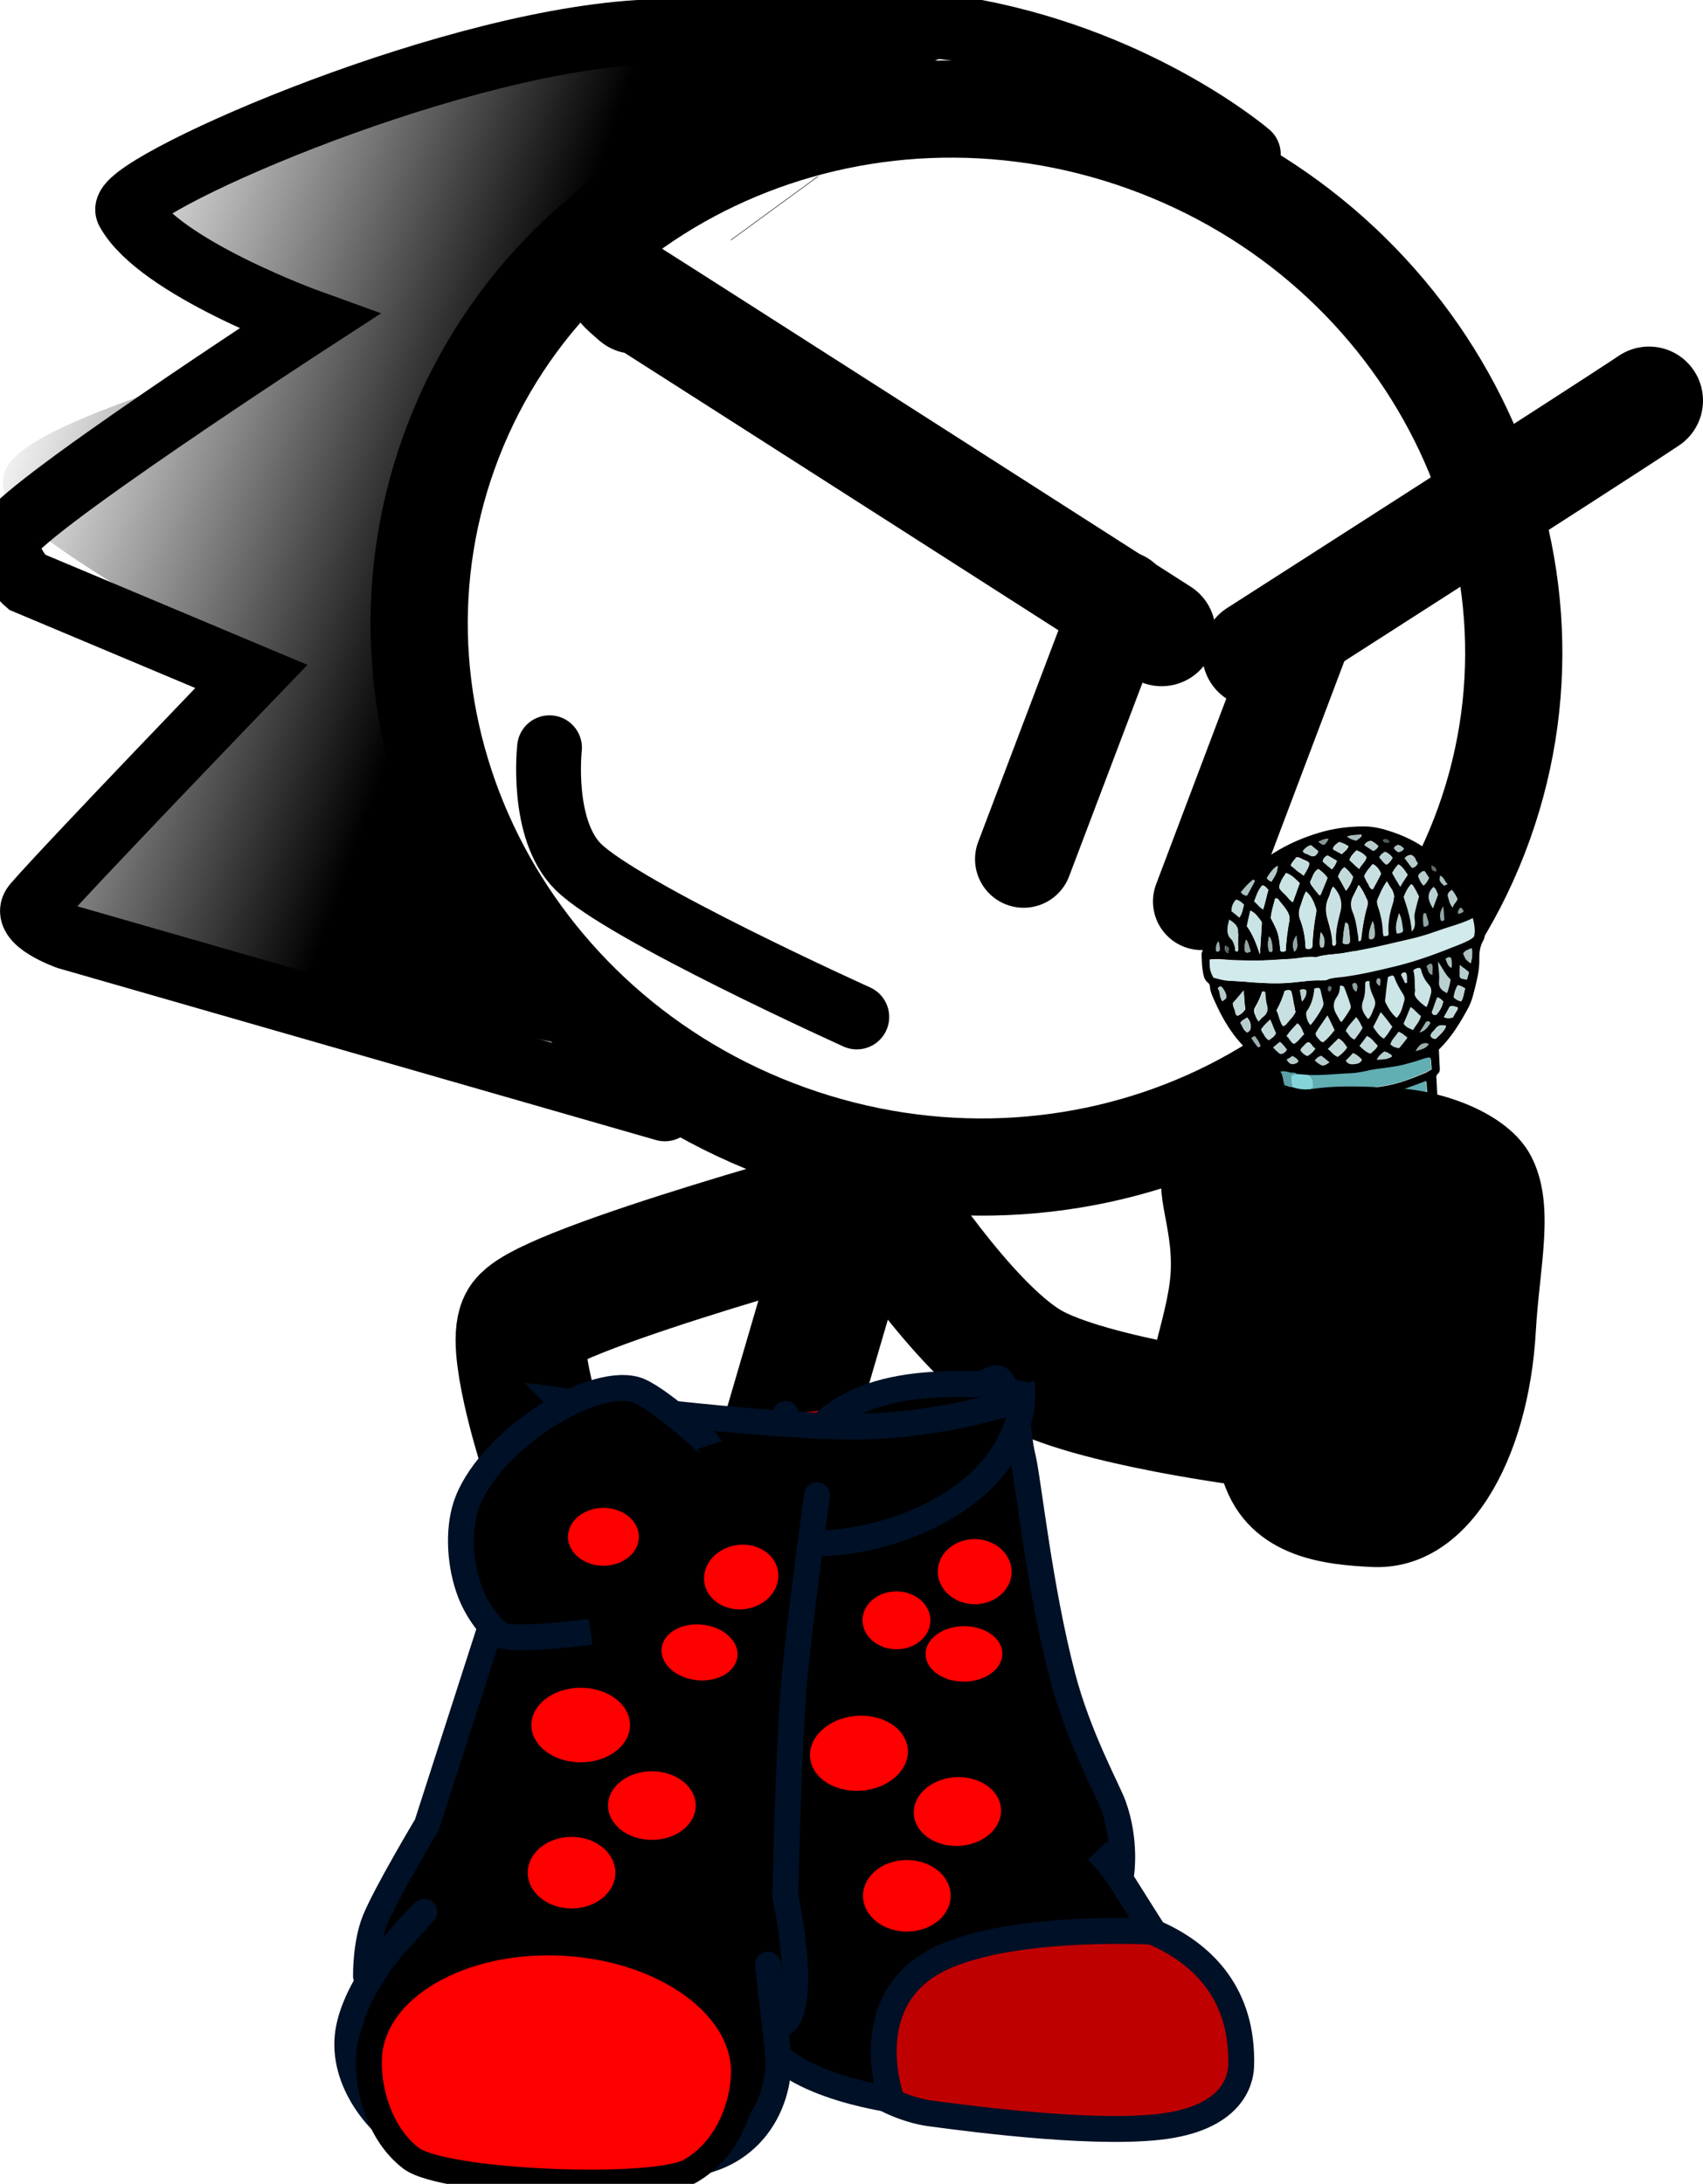 <svg version="1.1" xmlns="http://www.w3.org/2000/svg" xmlns:xlink="http://www.w3.org/1999/xlink" width="78.838" height="101.096" viewBox="0,0,78.838,101.096"><defs><linearGradient x1="218.782" y1="167.794" x2="197.661" y2="160.224" gradientUnits="userSpaceOnUse" id="color-1"><stop offset="0" stop-color="#000000"/><stop offset="1" stop-color="#000000" stop-opacity="0"/></linearGradient></defs><g transform="translate(-197.33,-142.397)"><g data-paper-data="{&quot;isPaintingLayer&quot;:true}" stroke-miterlimit="10" stroke-dasharray="" stroke-dashoffset="0" style="mix-blend-mode: normal"><g stroke-linejoin="miter"><path d="M266.031,180.521c-4.538,12.662 -18.944,19.082 -32.177,14.34c-13.233,-4.743 -20.281,-18.852 -15.743,-31.515c4.538,-12.662 18.944,-19.082 32.177,-14.34c13.233,4.743 20.281,18.852 15.743,31.515z" fill="none" fill-rule="nonzero" stroke="#000000" stroke-width="4.5" stroke-linecap="butt"/><g><g fill-rule="nonzero" stroke-linecap="butt"><path d="M233.179,152.031l0.008,0.011" data-paper-data="{&quot;index&quot;:null}" fill="#ffab19" stroke="#000000" stroke-width="5"/><g data-paper-data="{&quot;index&quot;:null}" fill="none" stroke="none" stroke-width="1" font-family="sans-serif" font-weight="normal" font-size="12" text-anchor="start"/></g><path d="M233.179,152.031l0.008,0.011" data-paper-data="{&quot;index&quot;:null}" fill="#ffab19" fill-rule="nonzero" stroke="#000000" stroke-width="5" stroke-linecap="butt"/><path d="M241.385,172.987" fill="#001026" fill-rule="evenodd" stroke="#000000" stroke-width="5" stroke-linecap="butt"/><g data-paper-data="{&quot;index&quot;:null}" fill="none" fill-rule="nonzero" stroke="none" stroke-width="1" stroke-linecap="butt" font-family="sans-serif" font-weight="normal" font-size="12" text-anchor="start"/><g data-paper-data="{&quot;index&quot;:null}" fill="none" fill-rule="nonzero" stroke="none" stroke-width="1" stroke-linecap="butt" font-family="sans-serif" font-weight="normal" font-size="12" text-anchor="start"/><path d="M273.668,160.94c-2.194,1.472 -18.185,11.711 -18.185,11.711" fill="none" fill-rule="nonzero" stroke="#000000" stroke-width="5" stroke-linecap="round"/><path d="M226.714,156.275c0,0 -0.961,-0.815 -0.47,-0.505c2.54,1.602 24.86,15.893 24.86,15.893" fill="none" fill-rule="nonzero" stroke="#000000" stroke-width="5" stroke-linecap="round"/></g><path d="M244.718,182.169l4.557,-12.022" fill="none" fill-rule="nonzero" stroke="#000000" stroke-width="4.5" stroke-linecap="round"/><path d="M257.748,171.446l-4.793,12.682" fill="none" fill-rule="nonzero" stroke="#000000" stroke-width="4.5" stroke-linecap="round"/><path d="M228.107,193.729l-27.642,-7.946c0,0 -2.149,-0.762 -1.518,-1.494c1.446,-1.678 10.019,-10.578 10.019,-10.578l-10.396,-4.369c0,0 -0.963,-0.833 -0.893,-1.975c0.065,-1.063 13.949,-10.081 13.949,-10.081c0,0 -6.933,-2.505 -8.372,-5.126c-0.565,-1.029 14.203,-7.677 23.621,-8.262c4.609,-0.286 10.98,-0.921 15.642,-0.026c7.73,1.484 12.603,5.665 12.603,5.665" fill="none" fill-rule="nonzero" stroke="#000000" stroke-width="3" stroke-linecap="round"/><path d="M199.073,185.52c0,0 -0.025,-2.605 1.784,-4.01c2.266,-1.759 8.022,-4.491 7.262,-7.272c-0.985,-3.602 -13.009,-7.426 -10.25,-10.524c2.266,-2.543 12.836,-4.559 13.535,-6.509c0.697,-1.946 -4.395,-0.462 -5.933,-3.936c-2.187,-4.94 -0.124,-3.234 -0.124,-3.234c0,0 13.555,-6.025 19.742,-6.407c5.805,-0.358 16.309,1.238 16.309,1.238c0,0 -18.697,7.902 -23.419,14.76c-5.235,7.602 5.021,31.031 5.021,31.031z" data-paper-data="{&quot;index&quot;:null}" fill="url(#color-1)" fill-rule="nonzero" stroke="none" stroke-width="0" stroke-linecap="butt"/></g><path d="M236.861,198.171l-3.191,10.905" fill="none" fill-rule="nonzero" stroke="#000000" stroke-width="6" stroke-linecap="round" stroke-linejoin="miter"/><path d="M222.386,209.145c0,0 -1.469,-4.693 -0.78,-5.577c1.249,-1.6 16.456,-5.697 16.456,-5.697c0,0 3.822,5.973 6.857,7.762c2.835,1.67 10.794,2.641 10.794,2.641" fill="none" fill-rule="nonzero" stroke="#000000" stroke-width="6" stroke-linecap="round" stroke-linejoin="miter"/><g><g><g stroke="#001026" stroke-width="1.2"><path d="M244.247,206.846l3.138,24.175c0,0 7.582,0.384 7.402,6.989c-0.01,0.377 -0.118,2.225 -3.25,2.767c-3,0.518 -8.981,-0.256 -11.166,-0.55c-1.015,-0.137 -2.561,-0.733 -3.549,-1.753c-0.995,-1.027 -0.887,-2.522 -0.887,-3.362c0,-0.342 -2.232,-27.263 -2.232,-27.263" fill="#bf0000" fill-rule="evenodd" stroke-linecap="round" stroke-linejoin="round"/><path d="M233.515,213.301c0.185,-6.77 5.924,-6.887 8.915,-6.825c1.3,0.027 1.125,-1.783 2.275,3.512c0.253,1.166 0.751,5.953 1.817,10.028c0.729,2.79 2.097,5.254 2.353,5.962c0.604,1.672 0.355,3.197 0.355,3.197l-1.095,-1.108c0,0 0.721,0.772 1.01,1.233c0.9,1.435 1.589,2.519 1.589,2.519c0,0 -7.647,-0.428 -10.626,1.684c-2.978,2.111 -1.503,6.086 -1.503,6.086c0,0 -5.666,-0.754 -6.12,-3.463c-0.112,-0.668 0.767,-2.655 0.767,-2.655c0,0 -0.648,0.112 -0.669,-0.35c-0.011,-0.236 0.857,-3.732 1.05,-7.665c0.254,-5.178 -0.146,-11.178 -0.119,-12.154z" fill="#000000" fill-rule="nonzero" stroke-linecap="butt" stroke-linejoin="miter"/></g><path d="M223.793,208.495c-0.011,-0.199 1.287,0.387 4.227,0.455c3.879,0.089 9.819,-0.31 11.489,-0.515c4.331,-0.53 5.064,-1.942 5.092,-1.415c0.104,1.949 -2.346,5.56 -7.301,5.758c-2.178,0.087 -6.631,0.74 -9.153,0.054c-3.217,-0.875 -4.295,-3.244 -4.354,-4.337z" fill="#004fd9" fill-rule="nonzero" stroke="#001026" stroke-width="1.2" stroke-linecap="butt" stroke-linejoin="miter"/><g fill-rule="nonzero" stroke-linecap="butt" stroke-linejoin="miter"><g fill="none" stroke="none" stroke-width="1" font-family="sans-serif" font-weight="normal" font-size="12" text-anchor="start"/><path d="M223.271,207.227c0,0 9.307,1.227 13.584,1.21c4.277,-0.017 7.8,-1.296 7.8,-1.296c0,0 0.034,1.908 -1.874,3.765c-1.476,1.437 -4.314,2.927 -7.981,2.958c-3.341,0.029 -7.069,-0.579 -8.914,-1.827c-2.797,-1.892 -2.615,-4.81 -2.615,-4.81z" fill="#000000" stroke="#001026" stroke-width="1.2"/></g><g stroke-width="1.2"><path d="M233.552,212.063c0,0 -3.633,28.123 -4.295,28.216c-1.902,0.266 -12.327,-2.119 -12.327,-2.119l6.701,-28.275" data-paper-data="{&quot;index&quot;:null}" fill="#ffab19" fill-rule="evenodd" stroke="#001026" stroke-linecap="round" stroke-linejoin="round"/><path d="M235.158,211.61c0,0 -0.849,5.947 -1.099,9.1c-0.24,3.024 -0.375,9.449 -0.375,9.449c0,0 1.019,4.668 0.023,5.819c-0.461,0.533 -0.825,-2.636 -0.825,-2.636c0,0 0.406,3.572 0.446,3.887c0.279,2.197 -0.994,5.082 -4.329,5.356c-3.662,0.301 -9.732,0.641 -12.861,-1.097c-1.331,-0.74 -3.135,-2.916 -2.65,-5.235c0.547,-2.615 3.487,-5.355 3.487,-5.355l-2.701,2.986c0,0 -0.028,-1.491 0.411,-2.585c0.494,-1.228 2.407,-4.429 2.407,-4.429l5.8,-18.011" data-paper-data="{&quot;index&quot;:null}" fill="#000000" fill-rule="evenodd" stroke="#001026" stroke-linecap="round" stroke-linejoin="round"/><path d="M231.766,238.526c-0.092,1.579 -0.84,3.414 -2.466,4.366c-1.631,0.956 -11.434,0.577 -12.949,-0.591c-1.439,-1.11 -2.025,-3.161 -1.936,-4.702c0.184,-3.164 4.217,-5.521 9.008,-5.265c4.791,0.256 8.526,3.029 8.342,6.193z" fill="#ff0000" fill-rule="nonzero" stroke="#000000" stroke-linecap="butt" stroke-linejoin="miter"/></g></g><g fill="#000000" fill-rule="nonzero" stroke="#001026" stroke-width="1.2" stroke-linecap="butt" stroke-linejoin="miter"><path d="M224.676,217.936c0,0 -3.129,0.427 -4.086,0.182c-0.295,-0.075 -1.081,-0.945 -1.484,-1.98c-0.502,-1.293 -0.568,-2.886 -0.214,-3.999c0.912,-2.864 5.623,-5.987 7.831,-5.423c0.957,0.245 3.461,2.572 3.463,2.578"/></g></g><g fill-rule="nonzero" stroke-linecap="butt" stroke-linejoin="miter"><g data-paper-data="{&quot;index&quot;:null}" stroke="none" stroke-width="1"><path d="M256.676,193.01c-0.21,-0.029 -0.276,-0.162 -0.326,-0.332c-0.057,-0.274 -0.058,-0.554 -0.096,-0.829c-0.06,-0.046 -0.12,-0.092 -0.179,-0.12c-1.219,-0.671 -1.935,-1.712 -2.473,-2.896c-0.112,-0.25 -0.243,-0.498 -0.263,-0.776c-0.004,-0.052 -0.027,-0.119 -0.067,-0.15c-0.22,-0.168 -0.236,-0.394 -0.272,-0.635c-0.034,-0.206 -0.029,-0.417 -0.044,-0.625c-0.009,-0.122 0.02,-0.247 0.127,-0.347c0.106,-0.099 0.153,-0.244 0.2,-0.372c0.192,-0.756 0.519,-1.475 0.963,-2.154c0.257,-0.378 0.575,-0.693 0.911,-1.01c0.992,-0.932 2.178,-1.535 3.495,-1.89c0.594,-0.153 1.213,-0.221 1.836,-0.22c0.472,0 0.916,0.127 1.342,0.272c1.356,0.463 2.38,1.313 3.139,2.437c0.147,0.211 0.241,0.464 0.334,0.716c0.069,0.167 0.155,0.316 0.35,0.399c0.175,0.068 0.261,0.216 0.311,0.386c0.057,0.274 0.077,0.552 0.096,0.829c0.006,0.087 -0.026,0.16 -0.059,0.234c-0.152,0.262 -0.189,0.528 -0.188,0.808c0.023,0.593 -0.144,1.171 -0.292,1.747c-0.06,0.217 -0.139,0.435 -0.257,0.641c-0.368,0.671 -0.758,1.309 -1.323,1.861c0.018,0.26 0.019,0.54 0.039,0.818c0.007,0.104 0.016,0.226 -0.092,0.308c-0.089,0.08 -0.063,0.182 -0.055,0.286c0.03,0.697 0.08,1.391 0.11,2.088c0.091,1.548 0.183,3.113 0.236,4.665c0.051,1.517 0.158,3.028 0.246,4.541c0.017,0.243 -0.004,0.473 0.013,0.716c0.084,1.181 0.167,2.362 0.232,3.545c0.015,0.208 0.067,0.413 -0.032,0.616c-0.033,0.074 -0.008,0.158 -0.002,0.245c0.061,0.868 0.105,1.756 0.167,2.624c0.002,0.035 0.006,0.087 0.009,0.122c0.038,0.276 -0.083,0.429 -0.337,0.58c-0.853,0.496 -1.765,0.702 -2.734,0.616c-0.247,-0.025 -0.497,-0.085 -0.731,-0.182c-0.175,-0.068 -0.26,-0.199 -0.291,-0.37c-0.093,-0.515 -0.205,-1.028 -0.299,-1.56c-0.065,-0.378 -0.093,-0.777 -0.214,-1.149c-0.265,-0.811 -0.307,-1.664 -0.516,-2.481c-0.108,-0.461 -0.253,-0.9 -0.342,-1.362c-0.092,-0.497 -0.22,-0.973 -0.33,-1.451c-0.194,-0.871 -0.352,-1.764 -0.564,-2.633c-0.307,-1.139 -0.54,-2.286 -0.772,-3.433c-0.085,-0.393 -0.169,-0.786 -0.254,-1.18c-0.119,-0.617 -0.24,-1.251 -0.359,-1.868c-0.062,-0.343 -0.16,-0.665 -0.223,-1.008c-0.082,-0.359 -0.105,-0.688 -0.17,-1.066zM257.127,192.715c0.232,0.079 0.462,0.124 0.707,0.115c0.499,0.103 1.007,0.082 1.516,0.061c0.641,-0.018 1.296,-0.108 1.933,-0.195c0.73,-0.098 1.392,-0.363 2.071,-0.648c0.073,-0.043 0.145,-0.086 0.254,-0.15c-0.01,-0.139 -0.02,-0.278 -0.03,-0.417c-0.002,-0.035 -0.024,-0.067 -0.046,-0.117c-0.131,0.014 -0.261,0.046 -0.39,0.095c-0.221,0.077 -0.426,0.117 -0.648,0.194c-0.555,0.166 -1.14,0.178 -1.699,0.292c-0.299,0.05 -0.595,0.136 -0.896,0.151c-0.66,0.02 -1.314,0.127 -1.979,0.078c-0.171,-0.016 -0.361,-0.03 -0.532,-0.046c-0.082,-0.096 -0.23,-0.045 -0.326,-0.069c-0.116,-0.04 -0.232,-0.079 -0.437,-0.039c0.147,0.211 0.107,0.443 0.197,0.643c0.095,0.007 0.177,0.103 0.306,0.054zM257.919,193.223c-0.442,-0.109 -0.556,-0.114 -0.797,-0.052c0.034,0.206 0.066,0.395 0.099,0.602c0.009,0.122 0.09,0.2 0.206,0.24c0.078,0.026 0.171,0.016 0.249,0.043c0.29,0.091 0.612,0.108 0.911,0.057c0.137,0.072 0.287,0.056 0.437,0.039c0.845,-0.076 1.673,-0.132 2.512,-0.294c0.373,-0.076 0.744,-0.169 1.095,-0.278c0.276,-0.1 0.572,-0.203 0.782,-0.436c-0.016,-0.226 -0.032,-0.452 -0.048,-0.677c-0.148,0.051 -0.276,0.1 -0.386,0.148c-0.515,0.197 -1.033,0.359 -1.556,0.451c-0.671,0.126 -1.349,0.166 -2.025,0.223c-0.319,0.035 -0.626,-0.036 -0.944,0.016c-0.177,-0.103 -0.366,-0.1 -0.535,-0.081zM261.613,212.296c0.27,0.075 0.534,0.064 0.795,0.017c0.02,0.015 0.059,0.029 0.077,0.026c0.449,-0.067 0.895,-0.169 1.297,-0.37c0.238,-0.114 0.476,-0.21 0.65,-0.422c-0.069,-0.973 -0.138,-1.945 -0.21,-2.97c-0.437,0.241 -0.88,0.377 -1.326,0.496c-0.389,0.113 -0.768,0.102 -1.159,0.18c-0.15,0.017 -0.283,0.014 -0.433,0.03c-0.231,-0.062 -0.479,-0.087 -0.761,-0.074c0.037,0.521 0.221,0.991 0.293,1.473c0.092,0.497 0.203,0.993 0.293,1.473c0.177,0.103 0.33,0.121 0.482,0.139zM260.897,208.857c0.137,0.072 0.289,0.073 0.439,0.057c0.155,0.053 0.323,0.017 0.492,0.016c0.526,-0.04 1.046,-0.168 1.545,-0.328c0.295,-0.102 0.588,-0.24 0.838,-0.442c-0.005,-0.069 0.009,-0.141 0.004,-0.21c-0.06,-0.851 -0.119,-1.685 -0.161,-2.538c-0.045,-0.905 -0.089,-1.793 -0.134,-2.698c-0.075,-1.322 -0.129,-2.629 -0.204,-3.95c-0.067,-1.48 -0.189,-2.937 -0.218,-4.421c0.002,-0.245 -0.036,-0.504 -0.054,-0.764c-0.201,0.092 -0.381,0.217 -0.585,0.274c-0.645,0.229 -1.317,0.355 -1.99,0.447c-0.6,0.066 -1.201,0.115 -1.803,0.163c-0.246,-0.008 -0.472,-0 -0.719,-0.008c-0.157,-0.088 -0.324,-0.034 -0.476,-0.053c-0.171,-0.016 -0.326,-0.069 -0.512,-0.031c-0.025,0.178 0.022,0.313 0.049,0.432c0.279,1.002 0.409,2.038 0.631,3.046c0.14,0.65 0.281,1.299 0.44,1.947c0.194,0.871 0.405,1.723 0.598,2.577c0.163,0.7 0.326,1.399 0.47,2.101c0.167,0.752 0.313,1.488 0.461,2.242c0.143,0.684 0.287,1.386 0.45,2.086c0.17,-0.001 0.29,0.091 0.439,0.057zM265.513,184.896c-0.401,0.202 -0.79,0.315 -1.178,0.445c-0.406,0.132 -0.793,0.28 -1.2,0.395c-0.389,0.113 -0.799,0.193 -1.189,0.288c-0.409,0.098 -0.818,0.195 -1.247,0.277c-0.391,0.078 -0.803,0.141 -1.194,0.219c-0.411,0.063 -0.828,0.056 -1.234,0.188c-0.401,-0.061 -0.809,0.054 -1.204,0.08c-0.415,0.011 -0.846,0.058 -1.261,0.069c-0.396,0.009 -0.812,0.002 -1.21,-0.007c-0.416,-0.007 -0.819,-0.085 -1.231,-0.039c-0.008,0.421 0.001,0.542 0.173,0.839c0.231,0.062 0.462,0.124 0.729,0.147c0.322,0.017 0.645,0.034 0.987,0.066c0.646,0.051 1.272,0.087 1.929,0.015c0.45,-0.05 0.899,-0.117 1.354,-0.097c0.095,0.007 0.207,-0.005 0.318,-0.052c0.221,-0.077 0.466,-0.086 0.691,-0.111c0.825,-0.091 1.643,-0.286 2.441,-0.496c1.059,-0.257 2.072,-0.631 3.081,-1.057c0.203,-0.075 0.405,-0.15 0.544,-0.322c0.019,-0.265 -0.018,-0.523 -0.098,-0.847zM257.791,183.664c-0.134,0.242 -0.193,0.476 -0.271,0.712c-0.08,0.201 -0.084,0.412 0.006,0.612c0.141,0.387 0.227,0.798 0.237,1.217c0.002,0.035 0.025,0.085 0.026,0.102c0.097,0.042 0.172,0.033 0.263,-0.029c0.018,-0.019 0.034,-0.056 0.033,-0.074c0.021,-0.51 0.079,-1.024 0.174,-1.542c0.014,-0.072 0.025,-0.178 -0.017,-0.243c-0.095,-0.27 -0.189,-0.539 -0.45,-0.755zM256.851,186.41c0.023,-0.475 0.085,-0.937 0.167,-1.383c0.028,-0.143 0,-0.263 -0.066,-0.395c-0.109,-0.198 -0.252,-0.357 -0.397,-0.534c-0.042,-0.065 -0.086,-0.148 -0.196,-0.101c-0.073,0.306 -0.166,0.596 -0.201,0.897c0.37,0.694 0.37,0.694 0.448,1.526c0.06,0.046 0.136,0.055 0.245,-0.009zM261.586,187.621c-0.053,0.321 -0.087,0.64 -0.121,0.958c-0.014,0.072 -0.028,0.143 -0.004,0.21c0.151,0.263 0.283,0.529 0.524,0.73c0.21,-0.233 0.248,-0.5 0.343,-0.755c0.048,-0.128 0.022,-0.23 -0.043,-0.345c-0.17,-0.261 -0.302,-0.527 -0.416,-0.812c-0.001,-0.017 -0.04,-0.031 -0.08,-0.061c-0.055,0.024 -0.129,0.049 -0.203,0.075zM261.537,183.198c-0.224,0.305 -0.318,0.578 -0.431,0.853c-0.03,0.108 -0.005,0.193 0.02,0.278c0.142,0.404 0.228,0.815 0.24,1.251c0.004,0.052 0.026,0.102 0.03,0.154c0.208,-0.005 0.244,-0.027 0.234,-0.166c-0.032,-0.452 0.031,-0.896 0.19,-1.316c0.095,-0.256 0.062,-0.462 -0.048,-0.677c-0.084,-0.113 -0.147,-0.211 -0.235,-0.377zM259.065,186.183c0.094,-0.01 0.108,-0.082 0.103,-0.151c-0.034,-0.486 0.082,-0.972 0.199,-1.457c0.085,-0.394 -0.018,-0.786 -0.326,-1.137c-0.12,0.171 -0.127,0.346 -0.209,0.513c-0.164,0.351 -0.141,0.681 -0.041,1.02c0.102,0.374 0.223,0.746 0.212,1.132c0.022,0.05 0.042,0.065 0.062,0.081zM260.226,183.36c-0.098,0.221 -0.182,0.37 -0.247,0.517c-0.115,0.24 -0.119,0.451 -0.027,0.686c0.136,0.318 0.198,0.661 0.241,1.006c0.027,0.12 0.037,0.258 0.046,0.38c0.095,0.007 0.11,-0.047 0.108,-0.082c0.058,-0.514 0.135,-1.03 0.288,-1.537c0.013,-0.089 0.026,-0.16 0.002,-0.245c-0.111,-0.233 -0.203,-0.468 -0.41,-0.725zM262.755,187.317c0.098,0.322 0.064,0.64 0.049,0.957c0.006,0.087 -0.045,0.162 -0.002,0.245c0.066,0.133 0.311,0.386 0.528,0.519c0.119,-0.188 0.142,-0.401 0.203,-0.6c0.045,-0.163 0.017,-0.299 -0.087,-0.428c-0.167,-0.227 -0.297,-0.457 -0.373,-0.729c-0.001,-0.017 -0.041,-0.048 -0.061,-0.063c-0.076,-0.009 -0.151,-0.001 -0.258,0.098zM256.423,189.17c0.13,0.231 0.132,0.528 0.317,0.735c0.13,-0.032 0.18,-0.125 0.25,-0.203c0.121,-0.153 0.264,-0.274 0.344,-0.475c-0.135,-0.3 -0.122,-0.652 -0.239,-0.971c-0.097,-0.042 -0.191,-0.031 -0.283,0.014c-0.092,0.308 -0.222,0.602 -0.39,0.901zM259.365,188.023c-0.025,0.178 -0.05,0.356 -0.136,0.487c-0.204,0.32 -0.164,0.613 0.006,0.892c0.064,0.098 0.071,0.202 0.191,0.294c0.175,-0.194 0.293,-0.4 0.411,-0.605c0.034,-0.056 0.029,-0.126 0.004,-0.21c-0.093,-0.252 -0.167,-0.489 -0.26,-0.741c-0.004,-0.052 -0.046,-0.117 -0.216,-0.116zM258.184,188.153c-0.048,0.39 -0.136,0.75 -0.36,1.055c-0.053,0.058 -0.029,0.126 -0.024,0.195c0.03,0.154 0.078,0.306 0.202,0.45c0.245,-0.272 0.397,-0.534 0.547,-0.813c0.05,-0.093 0.063,-0.182 0.037,-0.284c-0.051,-0.187 -0.083,-0.376 -0.134,-0.563c-0.001,-0.017 -0.041,-0.048 -0.061,-0.063c-0.056,0.006 -0.113,0.012 -0.206,0.023zM263.023,183.893c-0.087,-0.165 -0.176,-0.348 -0.263,-0.514c-0.02,-0.015 -0.04,-0.031 -0.08,-0.061c-0.195,0.179 -0.293,0.4 -0.354,0.599c0.169,0.524 0.336,1.013 0.378,1.604c0.243,-0.307 0.092,-0.57 0.132,-0.802c0.037,-0.284 0.112,-0.555 0.187,-0.826zM257.499,183.276c-0.202,-0.188 -0.367,-0.38 -0.638,-0.472c-0.066,0.13 -0.154,0.227 -0.203,0.337c-0.049,0.11 -0.117,0.223 -0.108,0.344c0.067,0.15 0.206,0.24 0.308,0.351c0.102,0.111 0.168,0.244 0.325,0.314c0.112,-0.292 0.206,-0.565 0.316,-0.875zM255.654,186.577c0.038,-0.529 0.064,-0.97 0.089,-1.41c-0.002,-0.035 0.013,-0.089 -0.027,-0.119c-0.145,-0.177 -0.255,-0.392 -0.507,-0.487c-0.058,0.251 -0.117,0.485 -0.157,0.717c0.272,0.373 0.434,0.792 0.602,1.299zM260.666,189.578c0.16,-0.14 0.185,-0.318 0.251,-0.465c0.083,-0.167 0.109,-0.327 0.021,-0.51c-0.112,-0.25 -0.224,-0.5 -0.207,-0.782c-0.134,-0.02 -0.208,0.005 -0.2,0.11c-0,0.263 0.001,0.542 -0.096,0.781c-0.127,0.346 0.042,0.591 0.231,0.867zM258.783,189.4c-0.223,0.322 -0.413,0.571 -0.585,0.817c0.009,0.122 0.07,0.185 0.112,0.25c0.061,0.063 0.106,0.163 0.24,0.184c0.196,-0.162 0.372,-0.356 0.527,-0.566c-0.072,-0.22 -0.162,-0.42 -0.294,-0.685zM261.787,189.927c-0.187,-0.242 -0.353,-0.451 -0.52,-0.678c-0.115,0.24 -0.232,0.463 -0.348,0.686c0.147,0.211 0.256,0.409 0.492,0.541c0.158,-0.175 0.258,-0.361 0.377,-0.549zM258.359,182.621c-0.218,0.129 -0.258,0.361 -0.358,0.547c-0.034,0.056 -0.009,0.141 0.032,0.189c0.125,0.161 0.23,0.307 0.353,0.451c0.001,0.017 0.039,0.013 0.076,0.009c0.114,-0.258 0.208,-0.53 0.322,-0.788c-0.106,-0.163 -0.266,-0.286 -0.426,-0.408zM261.267,182.843c-0.089,-0.183 -0.176,-0.348 -0.391,-0.447c-0.139,0.173 -0.315,0.35 -0.394,0.569c0.065,0.115 0.092,0.235 0.175,0.331c0.064,0.098 0.055,0.239 0.227,0.273c0.134,-0.242 0.268,-0.485 0.383,-0.725zM262.306,189.782c0.086,0.148 0.261,0.216 0.437,0.302c0.135,-0.225 0.312,-0.402 0.37,-0.653c-0.16,-0.122 -0.267,-0.303 -0.483,-0.419c-0.114,0.258 -0.209,0.513 -0.323,0.771zM263.898,186.911c0.003,0.315 0.083,0.638 0.049,0.957c-0.019,0.265 0.122,0.389 0.357,0.503c0.118,-0.205 0.142,-0.401 0.183,-0.615c-0.263,-0.251 -0.381,-0.571 -0.589,-0.845zM254.586,186.449c0.074,-0.026 0.07,-0.078 0.066,-0.13c0.003,-0.228 -0.014,-0.471 0.007,-0.701c0.052,-0.338 -0.148,-0.491 -0.405,-0.655c-0.029,0.126 -0.06,0.217 -0.073,0.306c-0.041,0.215 -0.047,0.408 0.136,0.58c0.102,0.111 0.151,0.263 0.198,0.398c-0.014,0.072 -0.045,0.162 0.071,0.202zM255.59,189.682c0.089,-0.08 0.14,-0.155 0.193,-0.214c0.178,-0.16 0.223,-0.322 0.171,-0.526c-0.05,-0.17 -0.045,-0.363 -0.076,-0.534c-0.004,-0.052 0.011,-0.106 -0.121,-0.109c-0.077,0.253 -0.191,0.511 -0.343,0.755c-0.034,0.056 -0.028,0.143 -0.023,0.213c0.047,0.135 0.093,0.252 0.2,0.416zM260.411,189.973c-0.087,-0.165 -0.157,-0.35 -0.299,-0.492c-0.174,0.212 -0.369,0.391 -0.484,0.631c0.125,0.161 0.193,0.329 0.407,0.41c0.139,-0.173 0.298,-0.33 0.377,-0.549zM259.641,183.635c0.174,-0.212 0.272,-0.432 0.332,-0.649c-0.125,-0.161 -0.23,-0.307 -0.409,-0.445c-0.143,0.121 -0.227,0.27 -0.29,0.435c0.128,0.213 0.238,0.429 0.368,0.66zM258.798,190.956c0.121,0.109 0.183,0.19 0.282,0.249c0.06,0.046 0.119,0.074 0.177,0.103c0.181,-0.107 0.342,-0.248 0.442,-0.434c-0.106,-0.163 -0.212,-0.327 -0.408,-0.428c-0.158,0.175 -0.318,0.315 -0.493,0.509zM254.903,188.252c-0.192,0.231 -0.332,0.387 -0.488,0.579c-0.014,0.072 0.013,0.191 0.077,0.289c0.045,0.1 0.016,0.226 0.135,0.3c0.165,-0.071 0.271,-0.17 0.357,-0.302c-0.038,-0.276 -0.057,-0.536 -0.08,-0.866zM257.082,182.464c0.1,0.077 0.2,0.153 0.3,0.23c0.1,0.077 0.199,0.136 0.298,0.212c0.118,-0.205 0.239,-0.359 0.263,-0.554c-0.064,-0.098 -0.179,-0.12 -0.276,-0.162c-0.097,-0.042 -0.199,-0.136 -0.329,-0.104c-0.104,0.134 -0.21,0.233 -0.257,0.378zM261.112,190.806c-0.162,-0.157 -0.271,-0.355 -0.506,-0.469c-0.121,0.153 -0.224,0.305 -0.346,0.458c0.162,0.157 0.286,0.301 0.517,0.363c0.125,-0.101 0.253,-0.168 0.334,-0.352zM255.809,184.494c0.09,-0.325 0.164,-0.613 0.239,-0.901c-0.082,-0.096 -0.146,-0.194 -0.28,-0.214c-0.193,0.214 -0.269,0.467 -0.365,0.723c0.082,0.096 0.165,0.192 0.265,0.268c0.024,0.067 0.062,0.081 0.141,0.124zM257.71,190.271c-0.126,-0.179 -0.141,-0.387 -0.301,-0.509c-0.194,0.196 -0.37,0.373 -0.506,0.598c0.14,0.107 0.152,0.281 0.347,0.364c0.181,-0.107 0.283,-0.276 0.459,-0.453zM262.087,182.42c-0.124,0.119 -0.228,0.253 -0.293,0.4c0.127,0.196 0.236,0.394 0.365,0.625c0.099,-0.203 0.202,-0.355 0.339,-0.545c-0.127,-0.196 -0.235,-0.377 -0.412,-0.48zM255.711,190.053c0.091,0.218 0.161,0.402 0.358,0.521c0.144,-0.103 0.27,-0.187 0.335,-0.334c-0.09,-0.2 -0.161,-0.402 -0.272,-0.635c-0.16,0.14 -0.302,0.278 -0.422,0.449zM260.249,182.623c0.117,-0.223 0.315,-0.35 0.339,-0.545c-0.125,-0.161 -0.282,-0.249 -0.457,-0.317c-0.141,0.138 -0.284,0.259 -0.327,0.456c0.141,0.124 0.263,0.251 0.445,0.406zM262.484,190.428c-0.14,-0.107 -0.242,-0.218 -0.416,-0.269c-0.118,0.205 -0.315,0.35 -0.374,0.584c0.121,0.109 0.239,0.166 0.409,0.165c0.14,-0.155 0.26,-0.326 0.382,-0.48zM254.924,184.277c-0.122,-0.127 -0.221,-0.186 -0.356,-0.223c-0.121,0.153 -0.222,0.339 -0.207,0.548c0.12,0.092 0.24,0.184 0.361,0.293c0.137,-0.208 0.14,-0.418 0.202,-0.617zM265.158,188.155c-0.119,-0.074 -0.217,-0.134 -0.331,-0.139c-0.1,0.186 -0.163,0.368 -0.187,0.563c0.101,0.094 0.2,0.153 0.334,0.173c0.119,-0.188 0.123,-0.399 0.184,-0.598zM259.63,191.494c0.127,0.196 0.279,0.197 0.446,0.161c0.131,-0.014 0.26,-0.064 0.306,-0.209c-0.122,-0.127 -0.243,-0.236 -0.418,-0.304c-0.124,0.119 -0.229,0.235 -0.334,0.352zM263.905,183.813c-0.067,-0.15 -0.077,-0.289 -0.215,-0.361c-0.354,0.337 -0.237,0.656 -0.024,1c0.079,-0.219 0.159,-0.42 0.238,-0.639zM257.858,191.287c0.164,-0.088 0.27,-0.187 0.372,-0.356c-0.137,-0.072 -0.168,-0.244 -0.323,-0.297c-0.111,0.03 -0.144,0.103 -0.215,0.164c-0.07,0.078 -0.161,0.123 -0.153,0.244c0.082,0.096 0.165,0.192 0.32,0.245zM259.492,186.066c0.214,0.081 0.324,0.034 0.331,-0.124c0.003,-0.228 -0.032,-0.452 -0.065,-0.658c-0.005,-0.069 -0.03,-0.154 -0.145,-0.177c-0.072,0.323 -0.106,0.642 -0.121,0.958zM263.555,190.345c0.045,0.1 0.124,0.144 0.237,0.149c0.176,-0.177 0.392,-0.341 0.487,-0.596c-0.232,-0.079 -0.399,-0.026 -0.518,0.162c-0.07,0.078 -0.179,0.142 -0.207,0.285zM261.992,185.616c0.263,-0.029 0.316,-0.07 0.305,-0.226c-0.036,-0.241 -0.073,-0.499 -0.184,-0.732c-0.128,0.329 -0.238,0.639 -0.121,0.958zM264.91,187.062c-0.009,0.141 -0,0.263 -0.01,0.386c-0.002,0.245 -0.002,0.245 0.342,0.295c0.029,-0.126 0.075,-0.271 0.089,-0.342c-0.16,-0.122 -0.281,-0.232 -0.421,-0.339zM259.311,181.378c-0.106,0.099 -0.273,0.153 -0.259,0.344c0.119,0.074 0.255,0.129 0.393,0.219c0.124,-0.119 0.268,-0.222 0.314,-0.367c-0.137,-0.072 -0.257,-0.164 -0.449,-0.196zM263.863,188.56c-0.078,0.236 -0.174,0.474 -0.252,0.71c0.044,0.083 0.105,0.146 0.215,0.099c0.158,-0.175 0.275,-0.38 0.316,-0.612c-0.082,-0.096 -0.162,-0.157 -0.279,-0.197zM262.703,182.58c0.13,-0.032 0.219,-0.112 0.287,-0.224c-0.042,-0.065 -0.085,-0.131 -0.127,-0.196c-0.062,-0.081 -0.106,-0.163 -0.221,-0.186c-0.113,0.012 -0.204,0.057 -0.273,0.153c0.105,0.146 0.23,0.307 0.334,0.453zM258.984,182.64c0.124,-0.119 0.19,-0.248 0.237,-0.394c-0.157,-0.088 -0.296,-0.177 -0.433,-0.25c-0.146,0.069 -0.214,0.181 -0.225,0.287c0.141,0.124 0.282,0.249 0.422,0.356zM263.491,183.036c-0.064,-0.098 -0.127,-0.196 -0.21,-0.292c-0.02,-0.015 -0.058,-0.011 -0.096,-0.024c-0.071,0.06 -0.181,0.107 -0.228,0.253c0.066,0.133 0.116,0.302 0.257,0.427c0.144,-0.103 0.211,-0.216 0.277,-0.363zM264.591,184.42c0.005,-0.193 0.209,-0.251 0.197,-0.424c-0.085,-0.131 -0.115,-0.285 -0.274,-0.407c-0.125,0.101 -0.231,0.201 -0.164,0.351c0.067,0.15 0.06,0.308 0.242,0.481zM264.591,189.495c0.066,-0.13 0.152,-0.262 0.219,-0.374c0.018,-0.019 -0.004,-0.052 -0.006,-0.087c-0.096,-0.024 -0.196,-0.101 -0.361,-0.03c-0.084,0.149 -0.167,0.316 -0.268,0.485c0.136,0.055 0.25,0.06 0.416,0.007zM258.358,181.798c-0.12,-0.092 -0.241,-0.201 -0.341,-0.277c-0.165,0.071 -0.271,0.17 -0.359,0.267c0.027,0.12 0.16,0.122 0.239,0.166c0.079,0.044 0.159,0.105 0.289,0.073c0.073,-0.043 0.144,-0.103 0.173,-0.229zM256.261,190.885c0.102,0.111 0.184,0.19 0.265,0.268c0.021,0.033 0.079,0.044 0.099,0.059c0.131,-0.014 0.22,-0.094 0.288,-0.207c-0.104,-0.129 -0.188,-0.259 -0.328,-0.366c-0.109,0.065 -0.198,0.144 -0.323,0.246zM265.415,186.989c0.059,-0.234 0.118,-0.468 0.045,-0.705c-0.165,0.071 -0.314,0.105 -0.398,0.254c0.115,0.285 0.115,0.285 0.353,0.451zM258.194,191.495c0.342,0.295 0.361,0.293 0.686,0.082c-0.121,-0.109 -0.26,-0.199 -0.381,-0.308c-0.13,0.032 -0.219,0.112 -0.305,0.226zM261.8,182.102c-0.104,-0.129 -0.205,-0.222 -0.36,-0.275c-0.036,0.022 -0.09,0.062 -0.144,0.103c-0.035,0.039 -0.069,0.095 -0.104,0.134c0.104,0.129 0.19,0.277 0.346,0.347c0.109,-0.064 0.195,-0.179 0.262,-0.309zM255.078,190.193c0.054,-0.041 0.125,-0.101 0.14,-0.155c0.043,-0.197 -0.007,-0.367 -0.152,-0.543c-0.108,0.082 -0.255,0.133 -0.304,0.244c0.087,0.165 0.12,0.354 0.316,0.455zM255.431,183.171c-0.02,-0.015 -0.04,-0.031 -0.08,-0.061c-0.234,0.166 -0.408,0.377 -0.582,0.589c0.065,0.115 0.144,0.159 0.295,0.16c0.117,-0.223 0.252,-0.448 0.367,-0.688zM260.874,185.039c-0.094,0.273 -0.208,0.53 -0.168,0.824c0.001,0.017 0.079,0.044 0.116,0.04c0.094,-0.01 0.164,-0.088 0.158,-0.175c0.04,-0.232 -0.013,-0.454 -0.105,-0.688zM261.138,181.562c-0.101,-0.094 -0.202,-0.188 -0.338,-0.243c-0.131,0.014 -0.223,0.06 -0.308,0.191c0.139,0.09 0.279,0.197 0.416,0.269c0.11,-0.047 0.181,-0.107 0.23,-0.218zM261.064,191.459c0.264,-0.012 0.49,-0.019 0.706,-0.165c-0.067,-0.15 -0.203,-0.205 -0.357,-0.241c-0.143,0.121 -0.268,0.222 -0.349,0.406zM253.917,188.746c0.161,-0.123 0.179,-0.142 0.175,-0.194c0.006,-0.176 -0.098,-0.322 -0.202,-0.45c-0.041,-0.048 -0.136,-0.055 -0.185,0.055c0.124,0.144 0.065,0.378 0.212,0.589zM256.19,183.21c0.135,-0.225 0.291,-0.435 0.288,-0.732c-0.254,0.15 -0.37,0.373 -0.489,0.561c0.025,0.085 0.084,0.113 0.201,0.17zM257.158,191.277c-0.09,0.062 -0.181,0.107 -0.271,0.17c0.105,0.146 0.226,0.255 0.429,0.18c0.055,-0.024 0.11,-0.047 0.124,-0.119c-0.045,-0.1 -0.144,-0.159 -0.281,-0.232zM263.236,185.304c0.169,-0.019 0.241,-0.062 0.213,-0.198c-0.027,-0.12 -0.055,-0.239 -0.101,-0.356c-0.022,-0.05 -0.064,-0.098 -0.137,-0.072c-0.042,0.215 -0.028,0.406 0.026,0.627zM256.086,185.741c-0.059,0.234 -0.081,0.464 -0.008,0.683c0.001,0.017 0.079,0.044 0.097,0.042c0.037,-0.004 0.071,-0.06 0.069,-0.095c-0.035,-0.224 -0.012,-0.436 -0.158,-0.63zM255.228,186.431c-0.069,-0.167 -0.082,-0.359 -0.208,-0.537c-0.078,0.236 -0.102,0.431 -0.038,0.529c0.045,0.1 0.12,0.092 0.246,0.008zM262.868,191.05c0.221,-0.077 0.484,-0.106 0.6,-0.329c-0.347,-0.102 -0.464,0.121 -0.6,0.329zM262.382,187.918c0.037,-0.004 0.055,-0.024 0.093,-0.028c-0.031,-0.172 0.033,-0.336 -0.072,-0.482c-0.114,-0.005 -0.169,0.019 -0.219,0.112c0.065,0.115 0.131,0.248 0.198,0.398zM258.472,185.549c-0.039,0.249 -0.063,0.444 -0.03,0.651c0.002,0.035 0.042,0.065 0.099,0.059c0.019,-0.002 0.055,-0.024 0.073,-0.043c0.059,-0.234 0.044,-0.442 -0.142,-0.667zM255.412,190.366c-0.11,0.047 -0.164,0.088 -0.123,0.136c0.065,0.115 0.148,0.229 0.232,0.342c0.061,0.063 0.117,0.057 0.169,-0.019c-0.07,-0.185 -0.137,-0.335 -0.278,-0.459zM260.119,181.307c0.071,-0.06 0.144,-0.103 0.215,-0.164c0.018,-0.019 0.015,-0.054 0.03,-0.108c-0.225,0.025 -0.435,-0.005 -0.674,0.092c0.139,0.09 0.237,0.149 0.429,0.18zM257.509,188.228c0.031,0.172 0.061,0.326 0.094,0.532c0.175,-0.194 0.22,-0.357 0.189,-0.528c-0.097,-0.042 -0.155,-0.053 -0.284,-0.004zM263.366,187.145c0.084,0.113 0.06,0.308 0.273,0.39c0.027,-0.423 0.021,-0.51 -0.076,-0.534c-0.094,0.01 -0.148,0.051 -0.198,0.144zM257.35,185.707c-0.207,0.285 -0.192,0.494 -0.098,0.746c0.248,-0.237 0.081,-0.464 0.098,-0.746zM264.151,184.346c-0.189,0.266 -0.176,0.457 -0.123,0.661c0.001,0.017 0.04,0.031 0.077,0.026c0.056,-0.006 0.091,-0.045 0.089,-0.08c0.006,-0.176 -0.025,-0.347 -0.043,-0.608zM264.248,186.785c0.067,0.15 0.098,0.322 0.294,0.423c0.044,-0.18 0.014,-0.334 -0.014,-0.471c-0.116,-0.04 -0.19,-0.014 -0.28,0.048zM264.343,183.327c-0.142,-0.142 -0.156,-0.333 -0.348,-0.382c-0.039,0.249 -0.039,0.249 0.184,0.47c0.036,-0.022 0.073,-0.043 0.164,-0.088zM263.053,190.19c0.259,-0.081 0.379,-0.252 0.479,-0.438c-0.064,-0.098 -0.139,-0.09 -0.191,-0.031c-0.084,0.149 -0.187,0.301 -0.288,0.469zM262.065,181.845c0.111,-0.03 0.204,-0.057 0.253,-0.168c-0.081,-0.079 -0.162,-0.157 -0.276,-0.162c-0.093,0.028 -0.146,0.069 -0.179,0.142c0.044,0.083 0.104,0.129 0.202,0.188zM260.123,188.307c0.046,-0.145 0.077,-0.253 0.032,-0.354c-0.021,-0.033 -0.06,-0.046 -0.099,-0.059c-0.056,0.006 -0.129,0.049 -0.106,0.099c0.007,0.104 0.016,0.226 0.173,0.313zM258.829,181.239c-0.172,-0.034 -0.316,0.07 -0.464,0.121c0.241,0.201 0.279,0.197 0.464,-0.121zM254.176,186.529c0.057,-0.269 0.057,-0.269 -0.12,-0.354c-0.03,0.108 -0.059,0.234 0.12,0.354zM261.233,187.712c-0.079,-0.044 -0.135,-0.038 -0.151,-0.001c-0.084,0.149 -0.061,0.199 0.118,0.337c0.048,-0.128 0.04,-0.232 0.033,-0.336zM264.948,184.398c-0.088,0.097 -0.156,0.192 -0.11,0.31c0.296,-0.085 0.313,-0.122 0.11,-0.31zM253.739,185.965c-0.104,0.134 -0.113,0.275 -0.123,0.399c0.005,0.069 0.065,0.115 0.172,0.034c0.01,-0.124 0.019,-0.265 -0.049,-0.432zM263.601,182.446c-0.025,0.178 0.037,0.258 0.19,0.277c0,0 0.036,-0.022 0.035,-0.039c0.011,-0.106 -0.106,-0.163 -0.225,-0.238zM258.856,188.307c0.11,-0.047 0.143,-0.121 0.119,-0.188c-0.002,-0.035 -0.042,-0.065 -0.081,-0.079c-0.039,-0.013 -0.093,0.028 -0.09,0.062c-0.015,0.054 -0.01,0.124 0.052,0.204zM261.346,181.294c0.084,0.113 0.162,0.157 0.307,0.071c-0.104,-0.129 -0.181,-0.155 -0.307,-0.071z" fill="#000000"/><path d="M259.064,194.444c0.601,-0.049 1.203,-0.097 1.803,-0.164c0.675,-0.074 1.345,-0.218 1.99,-0.447c0.203,-0.075 0.365,-0.18 0.585,-0.274c0.02,0.278 0.056,0.519 0.054,0.764c0.028,1.467 0.151,2.941 0.218,4.421c0.056,1.324 0.129,2.629 0.204,3.95c0.045,0.905 0.089,1.793 0.134,2.698c0.041,0.853 0.119,1.685 0.161,2.538c0.005,0.069 0.01,0.139 -0.004,0.21c-0.249,0.22 -0.524,0.338 -0.838,0.442c-0.499,0.16 -1.019,0.287 -1.545,0.328c-0.169,0.019 -0.336,0.055 -0.492,-0.016c0.166,-0.053 0.357,-0.022 0.558,-0.131c-0.151,-0.263 -0.116,-0.565 -0.154,-0.841c-0.001,-0.017 -0.002,-0.035 -0.021,-0.033c-0.183,-0.452 -0.219,-0.956 -0.347,-1.432c-0.05,-0.17 -0.156,-0.333 -0.131,-0.511c0.013,-0.351 -0.179,-0.663 -0.166,-1.014c-0.001,-0.017 -0.022,-0.05 -0.025,-0.085c-0.08,-0.324 -0.177,-0.628 -0.219,-0.956c-0.027,-0.382 -0.202,-0.713 -0.191,-1.099c-0.128,-0.213 -0.107,-0.443 -0.143,-0.684c-0.002,-0.035 -0.004,-0.052 -0.006,-0.087c-0.175,-0.331 -0.125,-0.704 -0.225,-1.043c-0.1,-0.339 -0.088,-0.708 -0.169,-1.049c-0.085,-0.393 -0.224,-0.763 -0.197,-1.186c-0.002,-0.035 -0.006,-0.087 -0.027,-0.12c-0.126,-0.179 -0.085,-0.393 -0.118,-0.6c-0.007,-0.104 0.003,-0.228 -0.042,-0.328c-0.086,-0.148 -0.077,-0.289 -0.088,-0.445c-0.006,-0.087 0.006,-0.176 -0.036,-0.241c-0.128,-0.213 -0.108,-0.461 -0.124,-0.686c-0.006,-0.087 0.006,-0.176 -0.036,-0.241c-0.107,-0.181 -0.102,-0.374 -0.116,-0.565c-0.022,-0.313 -0.176,-0.611 -0.179,-0.925c0.015,-0.054 -0.045,-0.1 -0.067,-0.15z" fill="#87d7dc"/><path d="M259.064,194.444c0.022,0.05 0.082,0.096 0.086,0.148c0.003,0.315 0.138,0.615 0.179,0.925c0.014,0.191 0.008,0.384 0.116,0.565c0.042,0.065 0.03,0.154 0.036,0.241c0.016,0.226 0.014,0.471 0.124,0.686c0.042,0.065 0.011,0.156 0.036,0.241c0.011,0.156 0.021,0.295 0.088,0.445c0.045,0.1 0.035,0.224 0.042,0.328c0.034,0.206 -0.008,0.421 0.118,0.6c0.021,0.033 0.025,0.085 0.027,0.119c-0.028,0.406 0.113,0.793 0.197,1.186c0.082,0.359 0.07,0.727 0.169,1.049c0.1,0.339 0.05,0.712 0.225,1.043c0.02,0.015 0.004,0.052 0.006,0.087c0.016,0.226 0.014,0.471 0.143,0.684c-0.029,0.388 0.145,0.719 0.191,1.099c0.023,0.33 0.139,0.632 0.219,0.956c0.002,0.035 0.022,0.05 0.025,0.085c-0.013,0.351 0.179,0.663 0.166,1.014c-0.005,0.193 0.1,0.339 0.131,0.511c0.109,0.478 0.164,0.98 0.347,1.432c0.001,0.017 0.021,0.033 0.021,0.033c0.038,0.276 0.003,0.577 0.154,0.841c-0.181,0.107 -0.374,0.059 -0.558,0.131c-0.15,0.017 -0.3,0.033 -0.439,-0.057c-0.007,-0.104 0.003,-0.228 -0.042,-0.328c-0.157,-0.35 -0.164,-0.717 -0.227,-1.078c-0.063,-0.361 -0.22,-0.711 -0.191,-1.099c-0.128,-0.213 -0.107,-0.443 -0.143,-0.684c-0.002,-0.035 -0.006,-0.087 -0.027,-0.12c-0.105,-0.146 -0.08,-0.324 -0.109,-0.478c-0.006,-0.087 -0.012,-0.174 -0.036,-0.241c-0.121,-0.372 -0.224,-0.763 -0.252,-1.162c-0.004,-0.052 0.01,-0.124 -0.03,-0.154c-0.106,-0.163 -0.1,-0.339 -0.112,-0.513c0.005,-0.193 -0.138,-0.352 -0.134,-0.563c-0.001,-0.28 -0.113,-0.53 -0.17,-0.804c-0.065,-0.378 -0.203,-0.73 -0.231,-1.13c-0.005,-0.069 0.008,-0.158 -0.034,-0.206c-0.085,-0.131 -0.077,-0.289 -0.107,-0.443c-0.01,-0.139 -0.038,-0.276 -0.085,-0.393c-0.091,-0.218 -0.144,-0.439 -0.162,-0.682c-0.045,-0.363 -0.202,-0.713 -0.172,-1.101c-0.002,-0.035 -0.025,-0.085 -0.027,-0.12c-0.082,-0.359 -0.183,-0.715 -0.227,-1.078c-0.027,-0.382 -0.204,-0.748 -0.194,-1.134c-0.004,-0.052 -0.045,-0.1 -0.067,-0.15c-0.053,-0.222 -0.089,-0.463 -0.049,-0.695c0.093,-0.028 0.168,-0.036 0.241,-0.062c0.266,0.023 0.494,0.033 0.739,0.024z" fill="#b0eef2"/><path d="M265.513,184.896c0.08,0.324 0.117,0.582 0.06,0.851c-0.14,0.155 -0.343,0.23 -0.544,0.322c-1.01,0.409 -2.022,0.8 -3.081,1.057c-0.799,0.193 -1.617,0.388 -2.441,0.496c-0.225,0.025 -0.47,0.034 -0.691,0.111c-0.093,0.028 -0.205,0.04 -0.318,0.052c-0.455,-0.02 -0.903,0.064 -1.354,0.097c-0.639,0.053 -1.283,0.036 -1.929,-0.015c-0.324,-0.034 -0.646,-0.051 -0.987,-0.066c-0.265,-0.006 -0.497,-0.085 -0.729,-0.147c-0.153,-0.298 -0.181,-0.418 -0.173,-0.839c0.414,-0.028 0.815,0.033 1.231,0.039c0.397,0.009 0.814,0.015 1.21,0.007c0.415,-0.011 0.848,-0.041 1.261,-0.069c0.396,-0.009 0.804,-0.124 1.204,-0.08c0.406,-0.132 0.823,-0.126 1.234,-0.188c0.393,-0.061 0.803,-0.141 1.194,-0.219c0.41,-0.08 0.819,-0.178 1.247,-0.277c0.39,-0.095 0.8,-0.176 1.189,-0.288c0.408,-0.115 0.794,-0.262 1.2,-0.395c0.425,-0.134 0.814,-0.247 1.216,-0.449z" fill="#d1eaeb"/><path d="M258.345,194.436c-0.074,0.026 -0.149,0.034 -0.241,0.062c-0.04,0.232 -0.024,0.458 0.049,0.695c0.022,0.05 0.064,0.098 0.067,0.15c-0.01,0.386 0.148,0.754 0.194,1.134c0.026,0.365 0.145,0.719 0.227,1.078c0.002,0.035 0.025,0.085 0.027,0.119c-0.029,0.388 0.145,0.719 0.172,1.101c0.016,0.226 0.071,0.465 0.162,0.682c0.047,0.135 0.076,0.272 0.085,0.393c0.011,0.156 0.002,0.297 0.107,0.443c0.041,0.048 0.029,0.137 0.033,0.206c0.027,0.382 0.167,0.752 0.231,1.13c0.057,0.274 0.169,0.524 0.17,0.804c-0.005,0.193 0.138,0.352 0.134,0.563c-0.006,0.176 -0.012,0.369 0.112,0.513c0.022,0.05 0.026,0.102 0.03,0.154c0.028,0.399 0.13,0.773 0.252,1.162c0.025,0.085 0.012,0.174 0.036,0.241c0.011,0.156 0.005,0.332 0.109,0.478c0.021,0.033 0.025,0.085 0.027,0.119c0.016,0.226 0.014,0.471 0.143,0.684c-0.029,0.388 0.128,0.739 0.191,1.099c0.063,0.361 0.072,0.745 0.227,1.078c0.045,0.1 0.035,0.224 0.042,0.328c-0.168,0.036 -0.287,-0.056 -0.42,-0.059c-0.145,-0.719 -0.307,-1.401 -0.45,-2.086c-0.167,-0.752 -0.313,-1.488 -0.461,-2.242c-0.144,-0.702 -0.307,-1.401 -0.47,-2.101c-0.194,-0.871 -0.405,-1.723 -0.598,-2.577c-0.14,-0.65 -0.281,-1.299 -0.44,-1.947c-0.223,-1.008 -0.371,-2.042 -0.631,-3.046c-0.029,-0.137 -0.095,-0.27 -0.049,-0.432c0.169,-0.019 0.341,0.015 0.512,0.031c0.096,0.024 0.263,-0.029 0.419,0.041z" fill="#87d7dc"/><path d="M261.74,209.289c0.391,-0.078 0.769,-0.085 1.159,-0.18c0.445,-0.119 0.889,-0.255 1.326,-0.496c0.071,1.007 0.141,1.997 0.21,2.97c-0.193,0.214 -0.432,0.31 -0.65,0.422c-0.42,0.204 -0.849,0.286 -1.297,0.37c-0.019,0.002 -0.057,-0.011 -0.077,-0.026c0.161,-0.123 0.095,-0.256 0.048,-0.39c-0.118,-0.337 -0.218,-0.676 -0.224,-1.025c-0.005,-0.069 -0.01,-0.139 -0.034,-0.206c-0.136,-0.318 -0.142,-0.667 -0.221,-0.991c-0.051,-0.187 -0.098,-0.322 -0.239,-0.446z" fill="#61afb4"/><path d="M257.901,192.157c0.664,0.032 1.319,-0.058 1.979,-0.078c0.301,-0.016 0.599,-0.083 0.896,-0.151c0.56,-0.097 1.144,-0.126 1.699,-0.292c0.223,-0.059 0.445,-0.119 0.648,-0.194c0.129,-0.049 0.259,-0.081 0.39,-0.095c0.022,0.05 0.044,0.083 0.046,0.117c0.01,0.139 0.02,0.278 0.03,0.417c-0.09,0.062 -0.163,0.105 -0.254,0.15c-0.66,0.283 -1.339,0.568 -2.071,0.648c-0.636,0.088 -1.291,0.177 -1.933,0.195c-0.509,0.021 -1.016,0.059 -1.516,-0.061c0.091,-0.045 0.207,-0.005 0.275,-0.118c0.024,-0.195 0.064,-0.427 -0.189,-0.539z" fill="#61aeb3"/><path d="M258.433,193.271c0.316,-0.07 0.624,0.001 0.944,-0.016c0.676,-0.057 1.353,-0.114 2.025,-0.223c0.541,-0.095 1.059,-0.257 1.556,-0.451c0.129,-0.049 0.258,-0.098 0.386,-0.148c0.017,0.243 0.032,0.452 0.048,0.677c-0.21,0.233 -0.485,0.351 -0.782,0.436c-0.351,0.109 -0.721,0.219 -1.095,0.278c-0.839,0.162 -1.667,0.218 -2.512,0.294c-0.15,0.017 -0.3,0.033 -0.437,-0.039c-0.006,-0.087 0.006,-0.176 -0.036,-0.241c-0.087,-0.165 -0.083,-0.376 -0.097,-0.567z" fill="#61aeb3"/><path d="M261.74,209.289c0.121,0.109 0.187,0.242 0.218,0.414c0.08,0.324 0.085,0.673 0.221,0.991c0.024,0.067 0.029,0.137 0.034,0.206c0.026,0.365 0.124,0.686 0.224,1.025c0.046,0.117 0.113,0.268 -0.048,0.39c-0.28,0.048 -0.545,0.043 -0.795,-0.017c-0.073,-0.237 -0.166,-0.472 -0.145,-0.719c-0.002,-0.035 -0.025,-0.085 -0.027,-0.12c-0.081,-0.341 -0.163,-0.7 -0.225,-1.043c-0.03,-0.154 -0.04,-0.293 -0.088,-0.445c-0.07,-0.185 -0.103,-0.391 -0.023,-0.593c0.093,-0.028 0.168,-0.036 0.241,-0.062c0.131,-0.014 0.283,-0.014 0.414,-0.028z" fill="#87d7dc"/><path d="M257.791,183.664c0.242,0.218 0.356,0.486 0.45,0.755c0.024,0.067 0.031,0.172 0.017,0.243c-0.114,0.52 -0.154,1.032 -0.174,1.542c0.001,0.017 -0.015,0.054 -0.033,0.074c-0.071,0.06 -0.165,0.071 -0.263,0.029c-0.002,-0.035 -0.024,-0.067 -0.026,-0.102c-0.011,-0.419 -0.078,-0.832 -0.237,-1.216c-0.071,-0.202 -0.085,-0.393 -0.006,-0.612c0.097,-0.238 0.137,-0.47 0.271,-0.712z" fill="#cce5e6"/><path d="M256.851,186.41c-0.109,0.065 -0.185,0.055 -0.245,0.009c-0.096,-0.829 -0.097,-0.829 -0.448,-1.526c0.017,-0.299 0.127,-0.609 0.201,-0.897c0.129,-0.049 0.155,0.053 0.196,0.101c0.145,0.177 0.288,0.336 0.397,0.534c0.066,0.133 0.093,0.252 0.066,0.395c-0.082,0.447 -0.144,0.908 -0.167,1.383z" fill="#cce5e6"/><path d="M261.307,209.319c-0.074,0.026 -0.149,0.034 -0.241,0.062c-0.08,0.201 -0.047,0.408 0.023,0.593c0.049,0.152 0.058,0.291 0.088,0.445c0.062,0.343 0.144,0.702 0.225,1.043c0.002,0.035 0.025,0.085 0.027,0.12c-0,0.263 0.091,0.48 0.145,0.719c-0.152,-0.018 -0.286,-0.038 -0.444,-0.126c-0.091,-0.48 -0.22,-0.973 -0.293,-1.473c-0.091,-0.48 -0.256,-0.952 -0.293,-1.473c0.301,-0.016 0.531,0.029 0.762,0.091z" fill="#60adb2"/><path d="M261.586,187.621c0.074,-0.026 0.129,-0.049 0.203,-0.075c0.04,0.031 0.06,0.046 0.08,0.061c0.096,0.287 0.247,0.55 0.416,0.812c0.065,0.115 0.091,0.218 0.043,0.345c-0.077,0.253 -0.114,0.52 -0.343,0.755c-0.241,-0.201 -0.392,-0.464 -0.524,-0.73c-0.022,-0.05 -0.01,-0.139 0.004,-0.21c0.034,-0.319 0.068,-0.638 0.121,-0.958z" fill="#cce5e6"/><path d="M261.537,183.198c0.087,0.165 0.151,0.263 0.216,0.379c0.11,0.215 0.143,0.422 0.048,0.677c-0.139,0.435 -0.221,0.882 -0.19,1.316c0.01,0.139 -0.008,0.158 -0.234,0.166c-0.004,-0.052 -0.026,-0.102 -0.03,-0.154c-0.012,-0.436 -0.098,-0.847 -0.24,-1.251c-0.026,-0.102 -0.051,-0.187 -0.02,-0.278c0.132,-0.277 0.226,-0.55 0.45,-0.855z" fill="#cae2e3"/><path d="M259.065,186.183c-0.02,-0.015 -0.041,-0.048 -0.042,-0.065c0.009,-0.404 -0.093,-0.777 -0.212,-1.132c-0.1,-0.339 -0.123,-0.669 0.041,-1.02c0.083,-0.167 0.088,-0.36 0.209,-0.513c0.326,0.332 0.43,0.74 0.326,1.137c-0.117,0.485 -0.254,0.956 -0.199,1.457c-0.015,0.054 -0.01,0.124 -0.123,0.136z" fill="#c9e1e2"/><path d="M260.226,183.36c0.207,0.257 0.299,0.492 0.393,0.744c0.025,0.085 0.031,0.172 -0.002,0.245c-0.134,0.505 -0.23,1.023 -0.288,1.537c0.002,0.035 -0.013,0.089 -0.108,0.082c-0.009,-0.122 -0.018,-0.26 -0.046,-0.38c-0.043,-0.345 -0.105,-0.688 -0.241,-1.006c-0.092,-0.235 -0.089,-0.463 0.027,-0.686c0.083,-0.167 0.167,-0.316 0.264,-0.537z" fill="#c9e1e2"/><path d="M262.755,187.317c0.106,-0.099 0.2,-0.11 0.294,-0.12c0.02,0.015 0.041,0.048 0.061,0.063c0.057,0.274 0.188,0.522 0.373,0.729c0.104,0.129 0.132,0.265 0.087,0.428c-0.061,0.199 -0.103,0.414 -0.203,0.6c-0.217,-0.134 -0.481,-0.385 -0.528,-0.519c-0.044,-0.083 -0.011,-0.156 0.002,-0.245c-0.04,-0.293 0.013,-0.614 -0.085,-0.936z" fill="#cae3e4"/><path d="M256.423,189.17c0.168,-0.298 0.279,-0.591 0.371,-0.898c0.11,-0.047 0.185,-0.055 0.283,-0.014c0.116,0.302 0.104,0.671 0.239,0.971c-0.08,0.201 -0.223,0.322 -0.344,0.475c-0.07,0.078 -0.12,0.171 -0.25,0.203c-0.166,-0.209 -0.167,-0.489 -0.298,-0.737z" fill="#c8e0e1"/><path d="M259.365,188.023c0.17,-0.001 0.194,0.066 0.217,0.134c0.093,0.252 0.186,0.487 0.26,0.741c0.024,0.067 0.029,0.137 -0.004,0.21c-0.118,0.205 -0.254,0.413 -0.411,0.605c-0.101,-0.094 -0.127,-0.196 -0.191,-0.294c-0.191,-0.294 -0.231,-0.587 -0.006,-0.892c0.103,-0.151 0.128,-0.329 0.134,-0.505z" fill="#cbe4e5"/><path d="M258.184,188.153c0.094,-0.01 0.15,-0.017 0.206,-0.023c0.021,0.033 0.06,0.046 0.061,0.063c0.051,0.187 0.083,0.376 0.134,0.563c0.026,0.102 0.013,0.191 -0.037,0.284c-0.15,0.279 -0.321,0.543 -0.547,0.813c-0.142,-0.142 -0.172,-0.296 -0.202,-0.45c-0.005,-0.069 -0.01,-0.139 0.024,-0.195c0.224,-0.305 0.312,-0.664 0.36,-1.055z" fill="#c8e0e1"/><path d="M258.433,193.271c0.014,0.191 0.01,0.402 0.117,0.582c0.042,0.065 0.03,0.154 0.036,0.241c-0.318,0.052 -0.621,0.033 -0.911,-0.057c0.02,-0.247 -0.072,-0.482 -0.124,-0.686c0.125,-0.101 0.26,-0.064 0.37,-0.111c0.168,-0.036 0.356,-0.039 0.512,0.031z" fill="#85d5d9"/><path d="M263.023,183.893c-0.075,0.271 -0.151,0.542 -0.206,0.828c-0.039,0.249 0.131,0.511 -0.132,0.802c-0.042,-0.59 -0.21,-1.097 -0.378,-1.604c0.08,-0.201 0.178,-0.422 0.354,-0.599c0.04,0.031 0.06,0.046 0.08,0.061c0.106,0.163 0.193,0.329 0.282,0.511z" fill="#c6dede"/><path d="M257.499,183.276c-0.11,0.31 -0.204,0.583 -0.315,0.892c-0.157,-0.088 -0.223,-0.22 -0.325,-0.314c-0.102,-0.111 -0.241,-0.201 -0.308,-0.351c-0.009,-0.122 0.059,-0.234 0.108,-0.344c0.049,-0.11 0.117,-0.223 0.203,-0.337c0.27,0.075 0.435,0.267 0.637,0.455z" fill="#cae3e3"/><path d="M255.654,186.577c-0.168,-0.507 -0.33,-0.926 -0.603,-1.316c0.059,-0.234 0.099,-0.466 0.157,-0.717c0.254,0.112 0.362,0.31 0.507,0.487c0.021,0.033 0.025,0.085 0.027,0.119c-0.026,0.44 -0.051,0.881 -0.088,1.427z" fill="#cae3e4"/><path d="M260.666,189.578c-0.207,-0.257 -0.376,-0.501 -0.231,-0.867c0.095,-0.256 0.096,-0.518 0.096,-0.781c-0.007,-0.104 0.085,-0.132 0.2,-0.11c-0.018,0.282 0.094,0.532 0.207,0.782c0.089,0.183 0.062,0.343 -0.021,0.51c-0.065,0.147 -0.092,0.308 -0.251,0.465z" fill="#c8e0e1"/><path d="M257.901,192.157c0.255,0.129 0.213,0.344 0.209,0.554c-0.068,0.112 -0.183,0.09 -0.275,0.118c-0.245,0.009 -0.475,-0.035 -0.707,-0.115c0.005,-0.193 -0.083,-0.376 -0.002,-0.56c0.093,-0.028 0.149,-0.034 0.224,-0.042c0.19,0.014 0.38,0.028 0.551,0.044z" fill="#85d4d9"/><path d="M258.783,189.4c0.131,0.248 0.222,0.466 0.332,0.681c-0.155,0.21 -0.33,0.404 -0.527,0.566c-0.134,-0.02 -0.179,-0.12 -0.24,-0.184c-0.061,-0.063 -0.122,-0.127 -0.112,-0.25c0.135,-0.225 0.324,-0.491 0.547,-0.813z" fill="#c7dfe0"/><path d="M261.787,189.927c-0.119,0.188 -0.219,0.374 -0.396,0.551c-0.236,-0.132 -0.345,-0.33 -0.492,-0.541c0.117,-0.223 0.233,-0.446 0.348,-0.686c0.205,0.222 0.352,0.434 0.539,0.676z" fill="#c8e0e1"/><path d="M258.359,182.621c0.16,0.122 0.32,0.245 0.427,0.426c-0.095,0.256 -0.209,0.513 -0.322,0.788c-0.037,0.004 -0.075,0.008 -0.076,-0.009c-0.124,-0.144 -0.248,-0.305 -0.353,-0.451c-0.042,-0.065 -0.066,-0.133 -0.032,-0.189c0.098,-0.221 0.139,-0.435 0.357,-0.564z" fill="#c4dcdd"/><path d="M261.267,182.843c-0.134,0.242 -0.249,0.482 -0.383,0.725c-0.154,-0.036 -0.164,-0.175 -0.227,-0.273c-0.064,-0.098 -0.11,-0.215 -0.175,-0.331c0.079,-0.219 0.257,-0.378 0.394,-0.568c0.215,0.099 0.302,0.264 0.391,0.447z" fill="#c8e0e1"/><path d="M262.306,189.782c0.114,-0.258 0.211,-0.496 0.323,-0.771c0.197,0.118 0.305,0.299 0.483,0.419c-0.058,0.251 -0.234,0.428 -0.37,0.653c-0.195,-0.084 -0.351,-0.154 -0.437,-0.302z" fill="#c6ddde"/><path d="M263.898,186.911c0.208,0.275 0.326,0.594 0.588,0.828c-0.041,0.215 -0.066,0.41 -0.183,0.615c-0.234,-0.097 -0.376,-0.239 -0.357,-0.503c0.034,-0.319 -0.025,-0.627 -0.048,-0.94z" fill="#b9cfd0"/><path d="M254.586,186.449c-0.116,-0.04 -0.066,-0.133 -0.09,-0.2c-0.049,-0.152 -0.078,-0.306 -0.198,-0.398c-0.164,-0.175 -0.158,-0.368 -0.136,-0.58c0.013,-0.089 0.044,-0.18 0.073,-0.306c0.257,0.164 0.457,0.317 0.405,0.655c-0.04,0.232 -0.004,0.473 -0.007,0.701c0.004,0.052 0.007,0.104 -0.048,0.128z" fill="#c0d8d8"/><path d="M255.59,189.682c-0.105,-0.146 -0.152,-0.281 -0.162,-0.42c-0.005,-0.069 -0.011,-0.156 0.023,-0.213c0.153,-0.244 0.248,-0.5 0.343,-0.755c0.131,-0.014 0.117,0.057 0.121,0.109c0.012,0.174 0.026,0.365 0.076,0.534c0.053,0.222 0.008,0.384 -0.171,0.526c-0.09,0.062 -0.143,0.121 -0.23,0.218z" fill="#c1d9d9"/><path d="M260.411,189.973c-0.099,0.203 -0.239,0.359 -0.377,0.549c-0.214,-0.081 -0.283,-0.266 -0.407,-0.41c0.115,-0.24 0.31,-0.419 0.484,-0.631c0.144,0.159 0.212,0.327 0.299,0.492z" fill="#c3dbdc"/><path d="M259.641,183.635c-0.13,-0.231 -0.239,-0.446 -0.368,-0.66c0.064,-0.165 0.129,-0.312 0.29,-0.435c0.179,0.12 0.285,0.284 0.409,0.445c-0.059,0.234 -0.158,0.437 -0.332,0.649z" fill="#c3dadb"/><path d="M258.798,190.956c0.176,-0.177 0.335,-0.334 0.494,-0.492c0.196,0.101 0.302,0.264 0.408,0.428c-0.12,0.171 -0.262,0.309 -0.442,0.434c-0.059,-0.029 -0.137,-0.072 -0.177,-0.103c-0.101,-0.094 -0.164,-0.174 -0.283,-0.266z" fill="#c4dbdc"/><path d="M254.903,188.252c0.023,0.33 0.042,0.591 0.061,0.868c-0.085,0.132 -0.192,0.231 -0.357,0.302c-0.119,-0.074 -0.09,-0.2 -0.135,-0.3c-0.045,-0.1 -0.071,-0.202 -0.077,-0.289c0.175,-0.194 0.315,-0.35 0.507,-0.581z" fill="#c2d9da"/><path d="M257.082,182.464c0.065,-0.147 0.152,-0.262 0.259,-0.344c0.149,-0.034 0.231,0.062 0.329,0.104c0.097,0.042 0.211,0.047 0.276,0.162c-0.025,0.178 -0.145,0.349 -0.263,0.554c-0.1,-0.077 -0.2,-0.153 -0.298,-0.212c-0.101,-0.094 -0.202,-0.188 -0.302,-0.264z" fill="#c5ddde"/><path d="M261.112,190.806c-0.081,0.184 -0.228,0.253 -0.333,0.369c-0.212,-0.064 -0.355,-0.206 -0.517,-0.363c0.121,-0.153 0.243,-0.307 0.346,-0.458c0.234,0.097 0.342,0.295 0.504,0.452z" fill="#c3dbdc"/><path d="M255.809,184.494c-0.079,-0.044 -0.119,-0.074 -0.159,-0.105c-0.081,-0.079 -0.164,-0.175 -0.265,-0.268c0.114,-0.258 0.172,-0.509 0.365,-0.723c0.134,0.02 0.196,0.101 0.28,0.214c-0.057,0.269 -0.129,0.574 -0.221,0.882z" fill="#c7dfe0"/><path d="M257.71,190.271c-0.178,0.16 -0.278,0.346 -0.478,0.455c-0.176,-0.086 -0.208,-0.275 -0.347,-0.364c0.153,-0.244 0.33,-0.404 0.506,-0.598c0.199,0.136 0.212,0.327 0.319,0.507z" fill="#c7dee0"/><path d="M257.919,193.223c-0.11,0.047 -0.245,0.009 -0.37,0.111c0.053,0.222 0.127,0.459 0.124,0.686c-0.076,-0.009 -0.171,-0.016 -0.249,-0.043c-0.116,-0.04 -0.197,-0.118 -0.206,-0.24c-0.034,-0.206 -0.066,-0.395 -0.099,-0.602c0.244,-0.027 0.358,-0.022 0.8,0.087z" fill="#61acb1"/><path d="M262.499,182.9c-0.119,0.188 -0.222,0.339 -0.359,0.53c-0.128,-0.213 -0.256,-0.409 -0.365,-0.625c0.084,-0.149 0.169,-0.281 0.293,-0.4c0.199,0.136 0.305,0.299 0.432,0.495z" fill="#c2dada"/><path d="M255.711,190.053c0.119,-0.188 0.262,-0.309 0.421,-0.466c0.092,0.235 0.182,0.435 0.272,0.635c-0.064,0.165 -0.192,0.231 -0.335,0.334c-0.177,-0.103 -0.247,-0.288 -0.357,-0.503z" fill="#c1d9d9"/><path d="M260.249,182.623c-0.181,-0.155 -0.303,-0.282 -0.444,-0.406c0.044,-0.18 0.185,-0.318 0.327,-0.456c0.175,0.068 0.332,0.156 0.457,0.317c-0.042,0.215 -0.223,0.322 -0.339,0.545z" fill="#c6dedf"/><path d="M262.484,190.428c-0.12,0.171 -0.26,0.326 -0.382,0.48c-0.17,0.001 -0.287,-0.056 -0.409,-0.165c0.059,-0.234 0.257,-0.378 0.374,-0.584c0.174,0.051 0.276,0.162 0.416,0.269z" fill="#c0d7d7"/><path d="M254.924,184.277c-0.061,0.199 -0.066,0.41 -0.222,0.602c-0.121,-0.109 -0.241,-0.201 -0.361,-0.293c-0.015,-0.208 0.067,-0.392 0.207,-0.548c0.154,0.036 0.254,0.112 0.376,0.239z" fill="#c3dadb"/><path d="M257.368,192.111c-0.075,0.008 -0.149,0.034 -0.224,0.042c-0.081,0.184 0.007,0.367 0.002,0.56c-0.13,0.032 -0.212,-0.064 -0.345,-0.067c-0.091,-0.217 -0.05,-0.432 -0.197,-0.643c0.186,-0.038 0.302,0.002 0.437,0.039c0.096,0.024 0.225,-0.025 0.326,0.069z" fill="#5aa0a4"/><path d="M265.158,188.155c-0.061,0.199 -0.066,0.41 -0.204,0.583c-0.134,-0.02 -0.214,-0.082 -0.334,-0.173c0.024,-0.195 0.085,-0.394 0.187,-0.563c0.134,0.02 0.212,0.064 0.351,0.154z" fill="#bdd3d4"/><path d="M259.63,191.494c0.124,-0.119 0.229,-0.235 0.334,-0.352c0.175,0.068 0.296,0.177 0.418,0.304c-0.046,0.145 -0.175,0.194 -0.306,0.209c-0.169,0.019 -0.338,0.037 -0.446,-0.161z" fill="#bdd4d5"/><path d="M263.905,183.813c-0.079,0.219 -0.159,0.42 -0.238,0.639c-0.213,-0.344 -0.33,-0.664 0.024,-1c0.119,0.074 0.147,0.211 0.215,0.361z" fill="#bbd2d3"/><path d="M257.858,191.287c-0.155,-0.053 -0.237,-0.149 -0.32,-0.245c-0.009,-0.122 0.083,-0.167 0.153,-0.244c0.053,-0.058 0.104,-0.134 0.215,-0.164c0.155,0.053 0.167,0.227 0.323,0.297c-0.101,0.169 -0.227,0.27 -0.372,0.356z" fill="#c3dadb"/><path d="M259.492,186.066c0.015,-0.317 0.031,-0.633 0.121,-0.958c0.114,0.005 0.139,0.09 0.145,0.177c0.035,0.224 0.051,0.449 0.065,0.658c0.011,0.156 -0.099,0.203 -0.331,0.124z" fill="#b1c6c7"/><path d="M263.555,190.345c0.028,-0.143 0.136,-0.208 0.205,-0.303c0.119,-0.188 0.287,-0.224 0.518,-0.162c-0.095,0.256 -0.309,0.437 -0.487,0.596c-0.133,-0.003 -0.191,-0.031 -0.236,-0.132z" fill="#bbd2d3"/><path d="M261.992,185.616c-0.098,-0.322 0.012,-0.631 0.102,-0.956c0.13,0.231 0.148,0.491 0.184,0.732c0.03,0.154 -0.024,0.195 -0.286,0.224z" fill="#bad1d2"/><path d="M264.91,187.062c0.141,0.124 0.28,0.214 0.421,0.339c-0.013,0.089 -0.06,0.217 -0.089,0.342c-0.344,-0.05 -0.345,-0.067 -0.342,-0.295c-0.009,-0.122 0.002,-0.245 0.01,-0.386z" fill="#b5cbcc"/><path d="M259.311,181.378c0.191,0.031 0.31,0.106 0.429,0.18c-0.045,0.163 -0.19,0.248 -0.314,0.367c-0.137,-0.072 -0.256,-0.147 -0.393,-0.219c0.008,-0.158 0.174,-0.212 0.279,-0.328z" fill="#c0d7d8"/><path d="M263.863,188.56c0.115,0.022 0.196,0.101 0.279,0.197c-0.04,0.232 -0.158,0.437 -0.316,0.612c-0.13,0.032 -0.171,-0.016 -0.215,-0.099c0.078,-0.236 0.156,-0.472 0.252,-0.71z" fill="#bdd4d4"/><path d="M262.703,182.58c-0.124,-0.144 -0.23,-0.307 -0.353,-0.451c0.069,-0.095 0.16,-0.14 0.273,-0.153c0.115,0.022 0.159,0.105 0.221,0.186c0.042,0.065 0.085,0.131 0.127,0.196c-0.049,0.11 -0.119,0.188 -0.268,0.222z" fill="#b6cccc"/><path d="M258.984,182.64c-0.141,-0.124 -0.262,-0.234 -0.422,-0.356c0.011,-0.106 0.06,-0.217 0.225,-0.287c0.137,0.072 0.276,0.162 0.433,0.25c-0.065,0.147 -0.113,0.275 -0.237,0.394z" fill="#c1d9d9"/><path d="M263.491,183.036c-0.065,0.147 -0.133,0.26 -0.258,0.361c-0.141,-0.124 -0.191,-0.294 -0.257,-0.427c0.028,-0.143 0.138,-0.19 0.228,-0.253c0.057,0.011 0.095,0.007 0.096,0.024c0.064,0.098 0.127,0.196 0.191,0.294z" fill="#b7cdce"/><path d="M264.591,184.42c-0.164,-0.175 -0.175,-0.331 -0.223,-0.483c-0.069,-0.167 0.039,-0.249 0.164,-0.351c0.141,0.124 0.19,0.277 0.274,0.407c-0.025,0.178 -0.209,0.251 -0.215,0.426z" fill="#b6cccc"/><path d="M264.809,189.104c-0.084,0.149 -0.152,0.262 -0.218,0.392c-0.168,0.036 -0.28,0.048 -0.417,-0.024c0.101,-0.169 0.184,-0.335 0.268,-0.485c0.165,-0.071 0.247,0.025 0.361,0.03c0.002,0.035 0.024,0.067 0.006,0.087z" fill="#c2dada"/><path d="M258.358,181.798c-0.048,0.128 -0.1,0.186 -0.192,0.231c-0.111,0.03 -0.191,-0.031 -0.289,-0.073c-0.079,-0.044 -0.211,-0.047 -0.239,-0.166c0.086,-0.115 0.193,-0.214 0.359,-0.267c0.139,0.09 0.24,0.184 0.36,0.275z" fill="#bbd2d3"/><path d="M256.261,190.885c0.125,-0.101 0.214,-0.181 0.322,-0.263c0.14,0.107 0.225,0.238 0.328,0.366c-0.068,0.112 -0.156,0.192 -0.288,0.207c-0.039,-0.013 -0.077,-0.026 -0.099,-0.059c-0.08,-0.061 -0.161,-0.14 -0.263,-0.251z" fill="#bbd2d3"/><path d="M265.415,186.989c-0.239,-0.166 -0.239,-0.166 -0.353,-0.451c0.084,-0.149 0.233,-0.183 0.398,-0.254c0.073,0.237 -0.004,0.473 -0.045,0.705z" fill="#adc2c3"/><path d="M258.194,191.495c0.068,-0.112 0.175,-0.194 0.305,-0.226c0.14,0.107 0.26,0.199 0.381,0.308c-0.306,0.209 -0.325,0.211 -0.686,-0.082z" fill="#b5cbcc"/><path d="M261.8,182.102c-0.085,0.132 -0.154,0.227 -0.279,0.328c-0.156,-0.07 -0.223,-0.22 -0.346,-0.347c0.034,-0.056 0.069,-0.095 0.104,-0.134c0.035,-0.039 0.09,-0.062 0.144,-0.103c0.172,0.034 0.274,0.127 0.377,0.256z" fill="#bbd1d2"/><path d="M255.078,190.193c-0.196,-0.101 -0.23,-0.307 -0.333,-0.436c0.066,-0.13 0.196,-0.162 0.304,-0.244c0.145,0.177 0.195,0.346 0.152,0.543c0.004,0.052 -0.069,0.095 -0.123,0.136z" fill="#b6cccd"/><path d="M255.431,183.171c-0.115,0.24 -0.251,0.465 -0.367,0.688c-0.133,-0.003 -0.211,-0.047 -0.295,-0.16c0.174,-0.212 0.348,-0.423 0.582,-0.589c0.04,0.031 0.06,0.046 0.08,0.061z" fill="#acc1c2"/><path d="M260.874,185.039c0.072,0.22 0.126,0.441 0.104,0.671c-0.013,0.089 -0.064,0.165 -0.158,0.175c-0.037,0.004 -0.115,-0.022 -0.116,-0.04c-0.037,-0.258 0.076,-0.533 0.17,-0.806z" fill="#a7bbbb"/><path d="M261.138,181.562c-0.03,0.108 -0.12,0.171 -0.229,0.235c-0.139,-0.09 -0.277,-0.18 -0.416,-0.269c0.065,-0.147 0.176,-0.177 0.308,-0.191c0.116,0.04 0.236,0.131 0.337,0.225z" fill="#b7cdcd"/><path d="M261.064,191.459c0.081,-0.184 0.207,-0.285 0.35,-0.389c0.154,0.036 0.271,0.093 0.357,0.241c-0.218,0.129 -0.444,0.136 -0.708,0.148z" fill="#b7cece"/><path d="M253.917,188.746c-0.146,-0.194 -0.087,-0.428 -0.193,-0.591c0.068,-0.112 0.144,-0.103 0.185,-0.055c0.104,0.129 0.19,0.277 0.202,0.45c-0.015,0.054 -0.014,0.072 -0.194,0.196z" fill="#b4cacb"/><path d="M256.19,183.21c-0.116,-0.04 -0.176,-0.086 -0.22,-0.168c0.119,-0.188 0.237,-0.394 0.489,-0.561c0.04,0.293 -0.117,0.485 -0.27,0.73z" fill="#b2c8c9"/><path d="M257.158,191.277c0.137,0.072 0.236,0.132 0.281,0.232c-0.014,0.072 -0.069,0.095 -0.124,0.119c-0.22,0.094 -0.322,-0.017 -0.428,-0.18c0.091,-0.045 0.181,-0.107 0.271,-0.17z" fill="#b5cbcb"/><path d="M263.236,185.304c-0.035,-0.224 -0.048,-0.415 -0.007,-0.629c0.093,-0.028 0.134,0.02 0.137,0.072c0.027,0.12 0.073,0.237 0.101,0.356c0.01,0.139 -0.063,0.182 -0.231,0.2z" fill="#91a3a3"/><path d="M256.086,185.742c0.146,0.194 0.143,0.422 0.158,0.63c0.002,0.035 -0.033,0.074 -0.069,0.095c-0.037,0.004 -0.096,-0.024 -0.097,-0.042c-0.073,-0.237 -0.052,-0.467 0.008,-0.683z" fill="#99abac"/><path d="M255.228,186.431c-0.126,0.084 -0.22,0.094 -0.264,0.012c-0.046,-0.117 -0.021,-0.295 0.038,-0.529c0.144,0.159 0.157,0.35 0.226,0.518z" fill="#93a5a6"/><path d="M262.868,191.05c0.137,-0.208 0.253,-0.43 0.6,-0.329c-0.135,0.225 -0.379,0.252 -0.6,0.329z" fill="#9aadad"/><path d="M262.382,187.918c-0.066,-0.133 -0.133,-0.283 -0.198,-0.398c0.05,-0.093 0.105,-0.117 0.219,-0.112c0.105,0.146 0.042,0.328 0.072,0.482c-0.037,0.004 -0.056,0.006 -0.093,0.028z" fill="#c5dddd"/><path d="M258.472,185.549c0.185,0.207 0.201,0.433 0.142,0.667c0.001,0.017 -0.035,0.039 -0.073,0.043c-0.055,0.024 -0.096,-0.024 -0.099,-0.059c-0.032,-0.189 0.009,-0.404 0.03,-0.651z" fill="#aec2c3"/><path d="M255.412,190.366c0.141,0.124 0.21,0.292 0.277,0.442c-0.05,0.093 -0.126,0.084 -0.169,0.019c-0.084,-0.113 -0.166,-0.209 -0.232,-0.342c-0.04,-0.031 0.013,-0.089 0.124,-0.119z" fill="#9caeaf"/><path d="M260.119,181.307c-0.172,-0.034 -0.29,-0.091 -0.429,-0.18c0.239,-0.096 0.449,-0.067 0.674,-0.092c-0.015,0.054 -0.013,0.089 -0.03,0.108c-0.071,0.06 -0.144,0.103 -0.215,0.164z" fill="#a9bebf"/><path d="M257.509,188.228c0.129,-0.049 0.205,-0.04 0.284,0.004c0.031,0.172 -0.014,0.334 -0.189,0.528c-0.052,-0.204 -0.063,-0.361 -0.094,-0.532z" fill="#b9cfd0"/><path d="M263.366,187.145c0.05,-0.093 0.124,-0.119 0.198,-0.144c0.096,0.024 0.102,0.111 0.076,0.534c-0.232,-0.079 -0.19,-0.277 -0.273,-0.39z" fill="#869797"/><path d="M257.35,185.707c-0.037,0.284 0.149,0.509 -0.098,0.746c-0.093,-0.252 -0.089,-0.463 0.098,-0.746z" fill="#93a4a5"/><path d="M264.151,184.346c0.018,0.26 0.031,0.434 0.043,0.608c0.002,0.035 -0.033,0.074 -0.089,0.08c-0.019,0.002 -0.057,-0.011 -0.077,-0.026c-0.052,-0.204 -0.066,-0.395 0.123,-0.661z" fill="#94a5a6"/><path d="M264.248,186.785c0.108,-0.082 0.163,-0.105 0.261,-0.046c0.029,0.137 0.058,0.291 0.014,0.471c-0.196,-0.101 -0.208,-0.275 -0.276,-0.425z" fill="#abbfc0"/><path d="M264.343,183.327c-0.091,0.045 -0.128,0.067 -0.165,0.071c-0.223,-0.22 -0.223,-0.22 -0.184,-0.47c0.195,0.084 0.207,0.257 0.349,0.399z" fill="#acc0c1"/><path d="M263.053,190.19c0.103,-0.151 0.185,-0.318 0.307,-0.471c0.053,-0.058 0.128,-0.067 0.191,0.031c-0.119,0.188 -0.239,0.359 -0.498,0.44z" fill="#9fb2b2"/><path d="M262.065,181.845c-0.099,-0.059 -0.159,-0.105 -0.202,-0.188c0.033,-0.074 0.086,-0.115 0.179,-0.142c0.114,0.005 0.195,0.084 0.276,0.162c-0.03,0.108 -0.141,0.138 -0.253,0.168z" fill="#aec2c3"/><path d="M260.123,188.307c-0.156,-0.07 -0.165,-0.192 -0.192,-0.311c-0.004,-0.052 0.05,-0.093 0.106,-0.099c0.037,-0.004 0.096,0.024 0.099,0.059c0.064,0.098 0.034,0.206 -0.013,0.351z" fill="#91a2a3"/><path d="M258.829,181.239c-0.185,0.318 -0.203,0.337 -0.464,0.121c0.148,-0.051 0.273,-0.153 0.464,-0.121z" fill="#869696"/><path d="M254.176,186.529c-0.179,-0.12 -0.13,-0.231 -0.12,-0.354c0.175,0.068 0.175,0.068 0.12,0.354z" fill="#555f5f"/><path d="M261.233,187.712c0.006,0.087 0.015,0.208 -0.033,0.336c-0.18,-0.138 -0.185,-0.207 -0.118,-0.337c0.016,-0.037 0.073,-0.043 0.151,0.001z" fill="#93a5a6"/><path d="M264.948,184.398c0.202,0.188 0.186,0.225 -0.11,0.31c-0.046,-0.117 0.023,-0.213 0.11,-0.31z" fill="#8b9b9c"/><path d="M253.739,185.965c0.069,0.167 0.06,0.308 0.051,0.449c-0.109,0.065 -0.168,0.036 -0.172,-0.034c-0.01,-0.139 -0.001,-0.28 0.122,-0.416z" fill="#9aacad"/><path d="M263.601,182.446c0.119,0.074 0.235,0.114 0.226,0.255c0.001,0.017 -0.016,0.037 -0.035,0.039c-0.171,-0.016 -0.216,-0.116 -0.191,-0.294z" fill="#5f6a6b"/><path d="M258.856,188.307c-0.061,-0.063 -0.066,-0.133 -0.052,-0.204c0.016,-0.037 0.051,-0.076 0.09,-0.062c0.039,0.013 0.079,0.044 0.081,0.079c0.005,0.069 -0.009,0.141 -0.119,0.188z" fill="#636e6f"/><path d="M261.346,181.294c0.128,-0.067 0.223,-0.06 0.307,0.071c-0.145,0.086 -0.224,0.042 -0.307,-0.071z" fill="#4a5354"/></g><g data-paper-data="{&quot;index&quot;:null}" fill="#000000" stroke="#000000" stroke-width="1.2"><path d="M251.119,208.4c-0.594,-1.769 0.875,-4.776 1.004,-7.068c0.139,-2.467 -1.011,-4.053 -0.058,-5.39c0.666,-0.933 2.25,-1.052 3.078,-1.005c2.012,0.113 3.453,3.602 3.217,7.792c-0.236,4.19 -2.058,7.495 -4.07,7.382c-0.912,-0.051 -2.678,-0.245 -3.171,-1.711z"/><path d="M254.521,210.755c-0.806,-2.474 0.512,-8.329 0.512,-8.329c0,0 -0.901,-3.824 -0.894,-3.91c0.405,-5.503 3.894,-5.368 7.856,-5.145c1.886,0.106 4.743,1.034 5.677,2.816c1.059,2.021 0.331,4.722 0.158,7.799c-0.325,5.789 -2.989,10.575 -7.014,10.349c-1.772,-0.1 -5.219,-0.276 -6.295,-3.58z"/></g></g><g fill="#ff0000" fill-rule="nonzero" stroke="none" stroke-linecap="butt" stroke-linejoin="miter"><path d="M239.261,222.976c0.365,0.905 -0.309,1.9 -1.506,2.222c-1.197,0.322 -2.464,-0.15 -2.829,-1.056c-0.365,-0.905 0.309,-1.9 1.506,-2.222c1.197,-0.322 2.464,0.15 2.829,1.056z" stroke-width="NaN"/><path d="M243.579,225.738c0.336,0.833 -0.254,1.74 -1.318,2.027c-1.064,0.286 -2.199,-0.157 -2.535,-0.989c-0.336,-0.833 0.254,-1.74 1.318,-2.027c1.064,-0.286 2.199,0.157 2.535,0.989z" stroke-width="0"/><path d="M241.238,229.639c0.351,0.869 -0.228,1.806 -1.292,2.092c-1.064,0.286 -2.211,-0.186 -2.562,-1.055c-0.351,-0.869 0.228,-1.806 1.292,-2.092c1.064,-0.286 2.211,0.186 2.562,1.055z" stroke-width="0"/></g><g fill="#ff0000" fill-rule="nonzero" stroke="none" stroke-linecap="butt" stroke-linejoin="miter"><path d="M242.499,216.659c-0.943,0.02 -1.729,-0.639 -1.755,-1.471c-0.026,-0.832 0.718,-1.522 1.661,-1.542c0.943,-0.02 1.729,0.639 1.755,1.471c0.026,0.832 -0.718,1.522 -1.661,1.542z" stroke-width="NaN"/><path d="M238.873,218.744c-0.868,0.018 -1.59,-0.567 -1.613,-1.306c-0.023,-0.74 0.662,-1.354 1.529,-1.372c0.868,-0.018 1.59,0.567 1.613,1.306c0.023,0.74 -0.662,1.354 -1.529,1.372z" stroke-width="0"/><path d="M241.996,220.242c-0.981,0.02 -1.794,-0.537 -1.816,-1.246c-0.022,-0.709 0.755,-1.3 1.736,-1.32c0.981,-0.02 1.794,0.537 1.816,1.246c0.022,0.709 -0.755,1.3 -1.736,1.32z" stroke-width="0"/></g><g fill="#ff0000" fill-rule="nonzero" stroke="none" stroke-linecap="butt" stroke-linejoin="miter"><path d="M226.495,222.253c0,0.953 -1.022,1.726 -2.282,1.726c-1.26,0 -2.282,-0.773 -2.282,-1.726c0,-0.953 1.022,-1.726 2.282,-1.726c1.26,0 2.282,0.773 2.282,1.726z" stroke-width="NaN"/><path d="M229.538,225.981c0,0.877 -0.908,1.588 -2.029,1.588c-1.12,0 -2.029,-0.711 -2.029,-1.588c0,-0.877 0.908,-1.588 2.029,-1.588c1.12,0 2.029,0.711 2.029,1.588z" stroke-width="0"/><path d="M225.819,229.087c0,0.915 -0.908,1.657 -2.029,1.657c-1.12,0 -2.029,-0.742 -2.029,-1.657c0,-0.915 0.908,-1.657 2.029,-1.657c1.12,0 2.029,0.742 2.029,1.657z" stroke-width="0"/></g><g fill="#ff0000" fill-rule="nonzero" stroke="none" stroke-linecap="butt" stroke-linejoin="miter"><path d="M231.112,216.844c-0.903,-0.222 -1.397,-1.049 -1.103,-1.846c0.294,-0.797 1.265,-1.263 2.168,-1.04c0.903,0.222 1.397,1.049 1.103,1.846c-0.294,0.797 -1.265,1.263 -2.168,1.04z" stroke-width="NaN"/><path d="M224.792,214.822c-0.867,-0.214 -1.358,-0.961 -1.097,-1.669c0.261,-0.708 1.176,-1.109 2.044,-0.896c0.867,0.214 1.358,0.961 1.097,1.669c-0.261,0.708 -1.176,1.109 -2.044,0.896z" stroke-width="0"/><path d="M229.26,220.119c-0.94,-0.231 -1.498,-0.969 -1.247,-1.648c0.251,-0.679 1.215,-1.042 2.155,-0.81c0.94,0.231 1.498,0.969 1.247,1.648c-0.251,0.679 -1.215,1.042 -2.155,0.81z" stroke-width="0"/></g><path d="M236.994,189.475c0,0 -10.799,-4.875 -12.898,-6.953c-1.751,-1.733 -1.327,-5.511 -1.327,-5.511" fill="none" fill-rule="nonzero" stroke="#000000" stroke-width="3" stroke-linecap="round" stroke-linejoin="miter"/></g></g></svg>